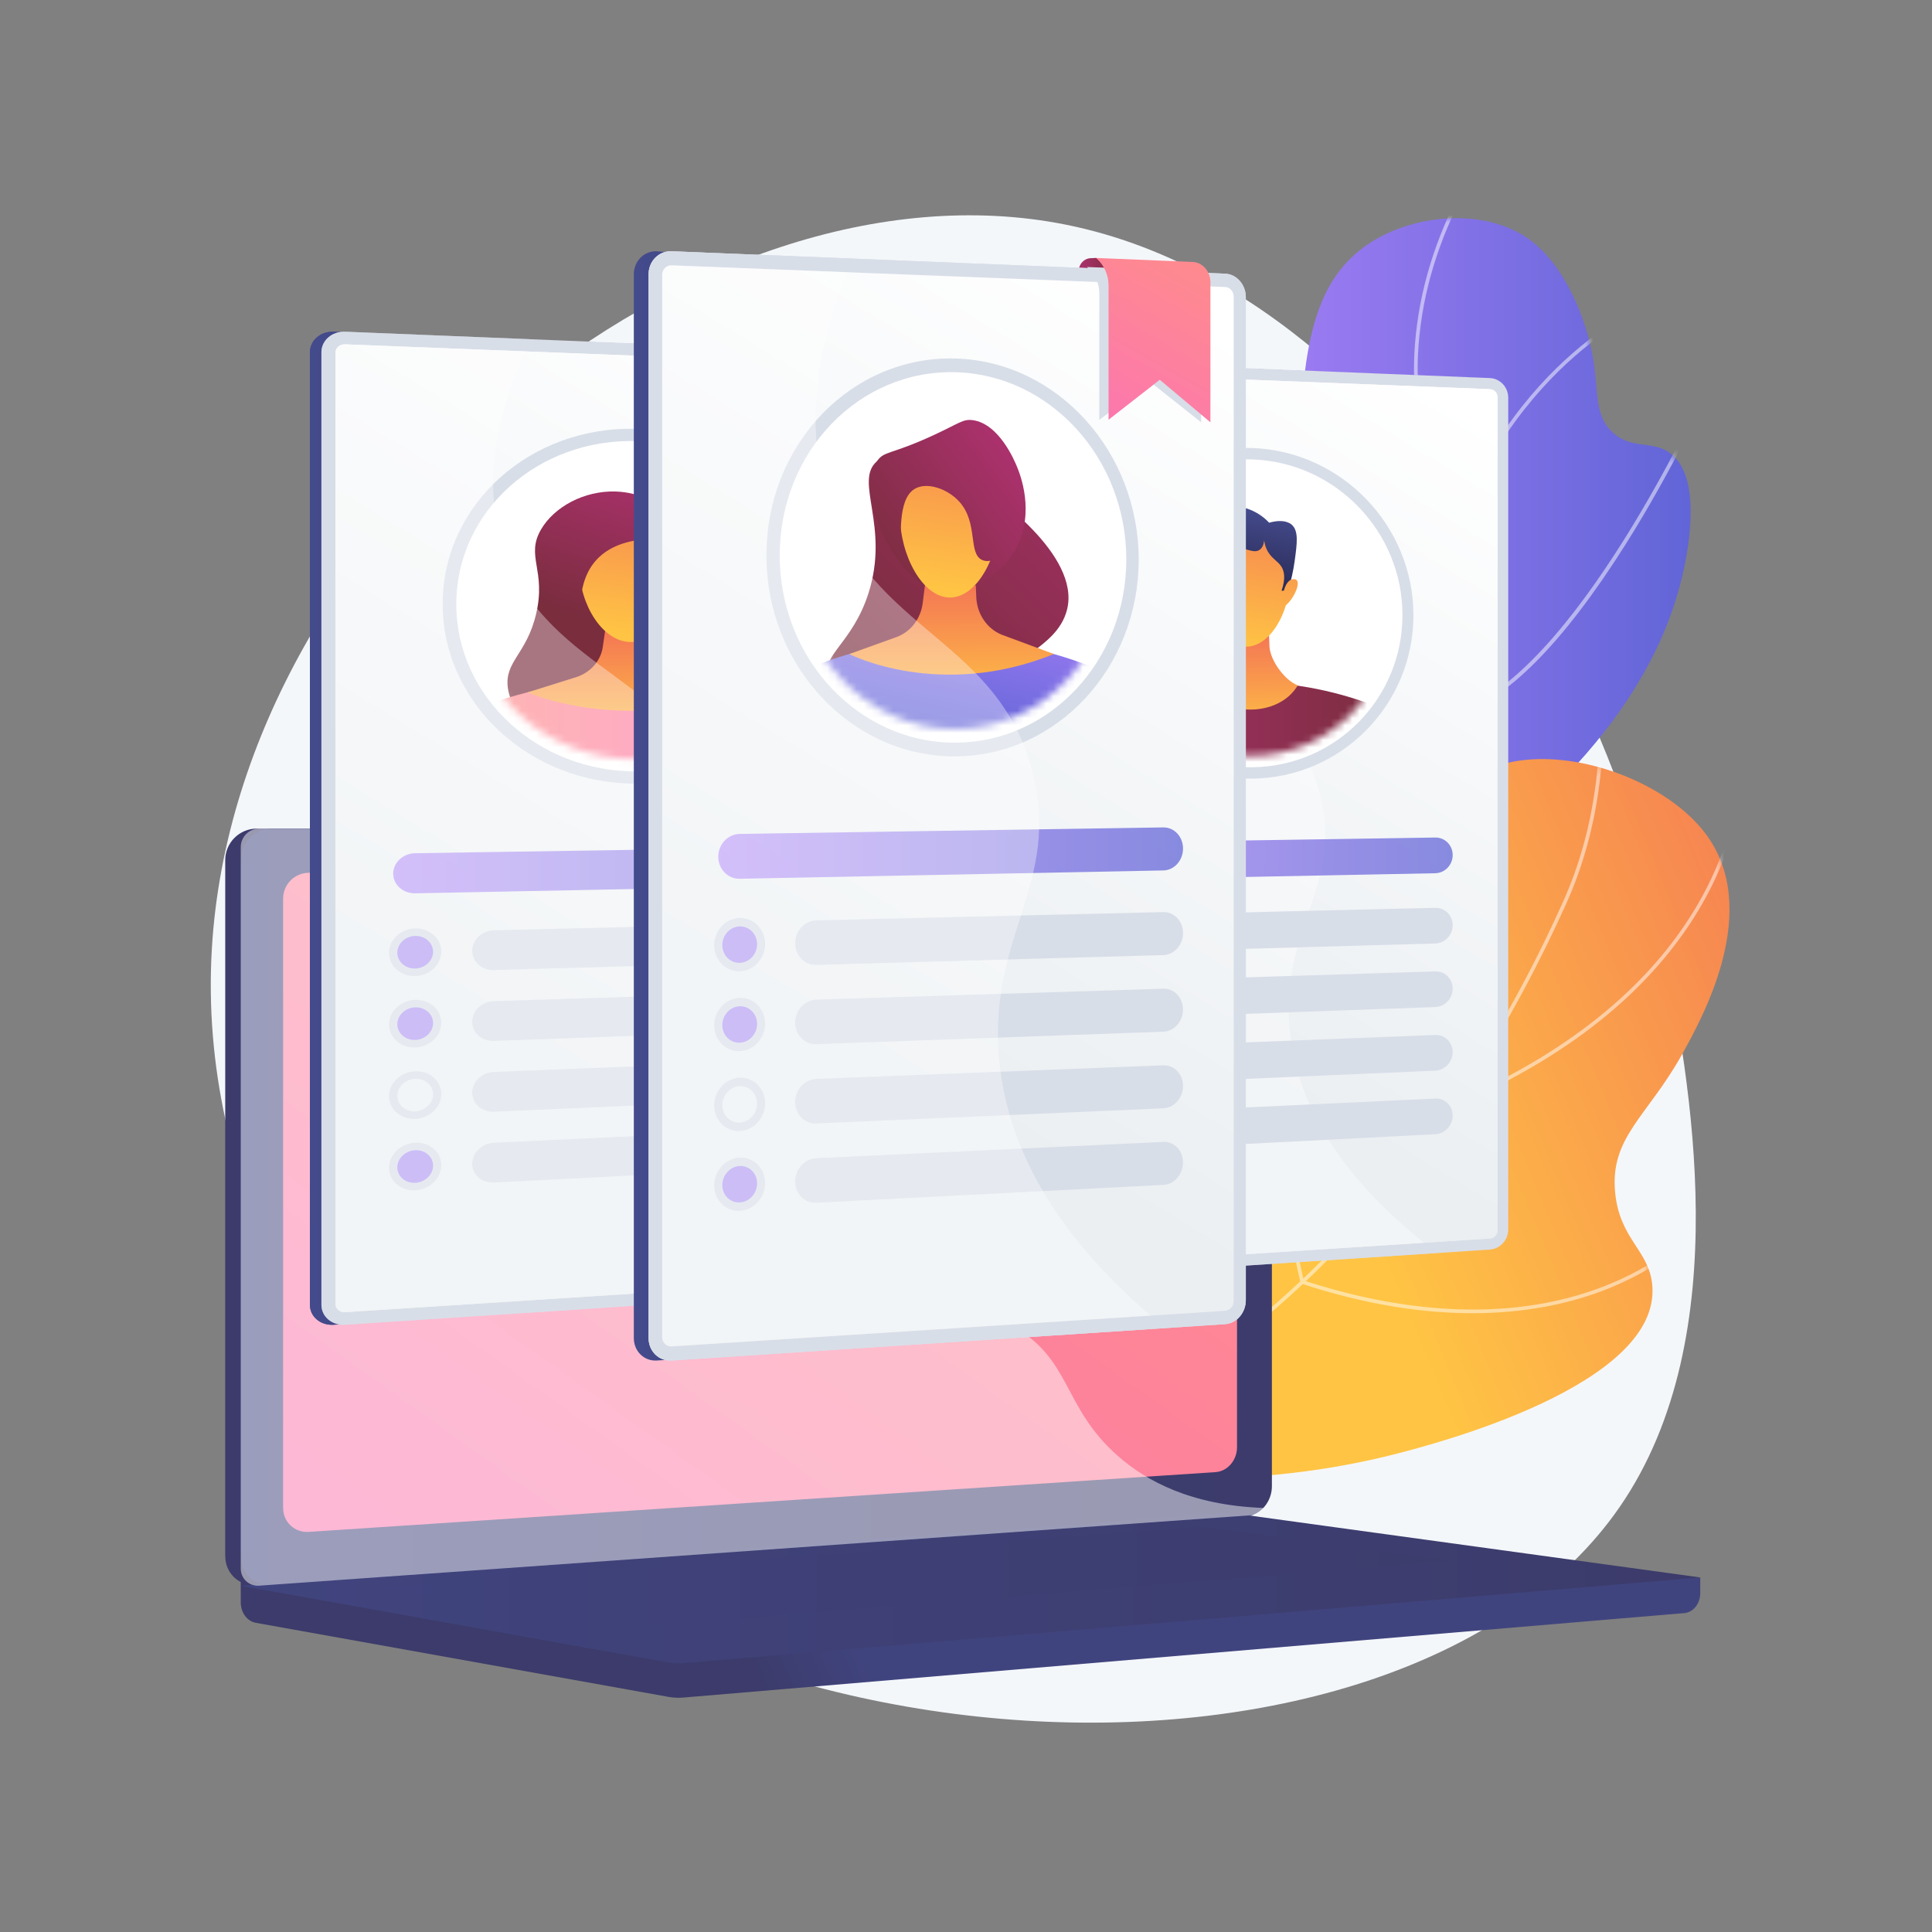 <svg width="265" height="265" viewBox="0 0 265 265" fill="none" xmlns="http://www.w3.org/2000/svg">
<rect x="0" y="0" width="265" height="265" fill="#808080" stroke="none"/>
<path d="M228.281 130.303C231.648 147.741 238.469 183.083 222.144 206.726C192.516 249.635 91.751 246.612 49.189 192.512C45.51 187.835 27.051 163.44 29.065 130.029C32.559 72.081 95.616 20.72 146.151 30.807C175.728 36.711 195.385 62.54 203.478 73.172C206.814 77.555 222.088 98.215 228.281 130.303Z" fill="#F4F7FA"/>
<path d="M163.819 138.317C169.074 133.411 176.012 125.437 179.171 114.147C183.314 99.34 177.314 91.837 178.058 66.752C178.527 50.894 179.014 39.827 187.026 33.928C193.304 29.306 203.454 28.409 209.597 32.724C214.708 36.312 217.651 43.922 218.541 49.351C219.266 53.775 218.666 56.985 221.21 59.322C223.809 61.709 226.626 60.368 229.058 62.138C233.986 65.727 231.099 77.567 230.629 79.48C225.432 100.766 205.772 115.081 197.12 121.222C189.969 126.299 178.906 133.062 163.819 138.317Z" fill="url(#paint0_linear_966_70)"/>
<mask id="mask0_966_70" style="mask-type:luminance" maskUnits="userSpaceOnUse" x="163" y="29" width="69" height="110">
<path d="M163.819 138.317C169.074 133.411 176.012 125.437 179.171 114.147C183.314 99.34 177.314 91.837 178.058 66.752C178.527 50.894 179.014 39.827 187.026 33.928C193.304 29.306 203.454 28.409 209.597 32.724C214.708 36.312 217.651 43.922 218.541 49.351C219.266 53.775 218.666 56.985 221.21 59.322C223.809 61.709 226.626 60.368 229.058 62.138C233.986 65.727 231.099 77.567 230.629 79.48C225.432 100.766 205.772 115.081 197.12 121.222C189.969 126.299 178.906 133.062 163.819 138.317Z" fill="white"/>
</mask>
<g mask="url(#mask0_966_70)">
<g style="mix-blend-mode:soft-light" opacity="0.5">
<path d="M157.829 142.269L157.651 141.799C166.762 138.363 174.603 134.259 180.957 129.601C190.323 122.735 196.163 114.847 198.314 106.157C199.998 99.35 199.425 92.288 198.631 82.514C197.996 74.71 196.845 69.237 195.826 64.407C194.495 58.093 193.444 53.105 194.204 45.872C194.974 38.532 197.412 31.241 201.451 24.2L201.887 24.45C197.883 31.429 195.466 38.656 194.703 45.929C193.952 53.083 194.996 58.037 196.317 64.308C197.338 69.152 198.495 74.642 199.131 82.476C199.899 91.929 200.506 99.394 198.801 106.281C196.621 115.089 190.718 123.072 181.254 130.01C174.863 134.691 166.981 138.817 157.829 142.269Z" fill="white"/>
<path d="M198.432 77.049L198.172 76.935C198.121 76.912 192.926 74.596 187.743 69.236C182.962 64.29 177.204 55.665 176.929 42.657L177.429 42.646C177.701 55.491 183.383 64.003 188.103 68.888C192.561 73.5 197.013 75.82 198.113 76.354C202.416 62.257 210.013 53.425 215.648 48.497C221.799 43.111 227.016 41.068 227.068 41.05L227.248 41.518C227.197 41.538 222.048 43.556 215.962 48.891C210.346 53.812 202.76 62.645 198.511 76.779L198.432 77.049Z" fill="white"/>
<path d="M199.516 98.177L199.414 98.027C199.363 97.955 194.249 90.462 187.653 83.955C181.097 77.49 165.706 75.21 165.551 75.188L165.623 74.688C165.779 74.71 181.337 77.015 188.006 83.595C194.117 89.621 198.961 96.487 199.725 97.588C215.883 92.659 233.213 54.907 233.388 54.525L233.845 54.734C233.801 54.83 229.392 64.479 223.021 74.591C214.449 88.198 206.598 96.115 199.692 98.124L199.516 98.177Z" fill="white"/>
<path d="M183.704 128.108L183.955 127.676C188.098 120.521 187.516 112.993 182.228 105.303C178.266 99.543 173.001 95.853 172.948 95.816L173.233 95.403C173.287 95.441 178.618 99.175 182.633 105.008C187.863 112.606 188.552 120.365 184.638 127.486C186.495 127.222 193.387 126.113 202.013 123.128C211.312 119.914 224.589 113.793 235.034 102.921L255.328 81.795L255.69 82.143L235.396 103.268C224.878 114.217 211.52 120.372 202.165 123.608C192.032 127.112 184.278 128.042 184.201 128.051L183.704 128.108Z" fill="white"/>
</g>
</g>
<path d="M137.701 200.471C152.629 203.159 172.036 204.455 191.716 199.359C196.739 198.059 227.766 190.026 226.637 176.332C226.239 171.508 222.187 170.056 221.543 163.618C220.779 155.987 225.979 153.141 230.718 144.618C233.546 139.531 241.821 124.645 233.848 114.228C229.083 108.004 218.731 103.657 210.194 104.153C197.67 104.879 191.504 115.878 181.391 134.671C172.427 151.33 173.193 155.932 166.529 167.814C161.582 176.632 153.093 188.483 137.701 200.471Z" fill="url(#paint1_linear_966_70)"/>
<mask id="mask1_966_70" style="mask-type:luminance" maskUnits="userSpaceOnUse" x="137" y="104" width="101" height="99">
<path d="M137.701 200.471C152.629 203.159 172.036 204.455 191.716 199.359C196.739 198.059 227.766 190.026 226.637 176.332C226.239 171.508 222.187 170.056 221.543 163.618C220.779 155.987 225.979 153.141 230.718 144.618C233.546 139.531 241.821 124.645 233.848 114.228C229.083 108.004 218.731 103.657 210.194 104.153C197.67 104.879 191.504 115.878 181.391 134.671C172.427 151.33 173.193 155.932 166.529 167.814C161.582 176.632 153.093 188.483 137.701 200.471Z" fill="white"/>
</mask>
<g mask="url(#mask1_966_70)">
<g style="mix-blend-mode:soft-light" opacity="0.5">
<path d="M114.456 203.387C100.606 203.387 86.655 200.189 72.898 193.852L73.108 193.397C86.797 199.702 100.68 202.884 114.457 202.884C116.4 202.884 118.341 202.82 120.279 202.694C141.168 201.328 160.64 192.328 178.153 175.945C196.389 158.885 207.938 138.094 214.408 123.659C218.893 113.659 220.384 101.983 218.837 88.959L219.337 88.899C220.893 102.015 219.39 113.779 214.867 123.865C208.374 138.345 196.796 159.199 178.496 176.316C160.896 192.78 141.32 201.825 120.312 203.199C118.363 203.324 116.411 203.387 114.456 203.387Z" fill="white"/>
<path d="M199.031 151.891L198.921 151.694C198.888 151.635 195.602 145.689 193.596 137.13C191.743 129.224 190.633 117.403 195.861 105.98L196.317 106.19C191.151 117.475 192.25 129.175 194.082 137.001C195.868 144.624 198.672 150.154 199.253 151.25C234.61 136.108 238.377 112.425 238.691 105.517C238.692 105.405 238.7 105.294 238.713 105.183L239.207 105.273L238.961 105.228L239.208 105.271C239.202 105.308 239.199 105.399 239.193 105.54C238.875 112.535 235.056 136.548 199.238 151.803L199.031 151.891Z" fill="white"/>
<path d="M201.956 180.124C195.385 180.124 187.584 179.049 178.55 176.081L178.422 176.039L178.386 175.91C178.331 175.713 172.97 155.91 179.157 131.315L185.399 106.5L185.886 106.623L179.643 131.437C173.749 154.866 178.383 173.901 178.835 175.646C189.281 179.06 204.697 182.004 219.076 176.789C227.707 173.659 231.922 168.999 231.964 168.952L232.339 169.286C232.297 169.334 228.017 174.071 219.279 177.25C215.041 178.793 209.264 180.124 201.956 180.124Z" fill="white"/>
</g>
</g>
<path d="M233.214 216.369L33.023 214.625V219.786C33.023 221.187 33.897 222.377 35.079 222.589L91.686 232.748C92.356 232.868 93.039 232.901 93.717 232.844L231.036 221.258C232.262 221.155 233.211 219.961 233.211 218.522L233.214 216.369Z" fill="url(#paint2_linear_966_70)"/>
<path d="M168.769 208.005L35.227 217.443C32.837 217.612 30.894 215.818 30.894 213.435V117.968C30.897 116.822 31.355 115.723 32.168 114.914C32.98 114.105 34.081 113.651 35.227 113.653H168.769C170.737 113.653 172.329 115.4 172.329 117.554V203.858C172.329 206.008 170.737 207.867 168.769 208.005Z" fill="url(#paint3_linear_966_70)"/>
<path d="M170.898 208.005L37.357 217.443C34.967 217.612 33.024 215.818 33.024 213.435V117.968C33.027 116.822 33.485 115.723 34.297 114.914C35.11 114.105 36.21 113.651 37.357 113.653H170.898C172.866 113.653 174.458 115.4 174.458 117.554V203.858C174.458 206.008 172.866 207.867 170.898 208.005Z" fill="url(#paint4_linear_966_70)"/>
<path d="M166.738 201.921L42.357 210.119C40.412 210.246 38.832 208.774 38.832 206.829V123.248C38.834 122.313 39.206 121.417 39.867 120.755C40.527 120.093 41.422 119.719 42.357 119.714L166.737 119.199C168.361 119.193 169.675 120.624 169.675 122.396V198.519C169.676 200.291 168.361 201.814 166.738 201.921Z" fill="url(#paint5_linear_966_70)"/>
<path d="M108.844 116.264C108.844 117.151 108.156 117.873 107.307 117.875C106.458 117.877 105.768 117.161 105.768 116.27C105.768 115.379 106.457 114.66 107.307 114.659C108.157 114.658 108.844 115.377 108.844 116.264Z" fill="white"/>
<path d="M167.566 207.577L33.023 217.511L91.686 228.039C92.356 228.159 93.039 228.191 93.717 228.134L233.214 216.368L169.706 207.643C168.997 207.546 168.279 207.524 167.566 207.577Z" fill="url(#paint6_linear_966_70)"/>
<path style="mix-blend-mode:multiply" opacity="0.3" d="M52.656 217.761L164.666 209.367L199.332 214.091L88.287 223.063L52.656 217.761Z" fill="url(#paint7_linear_966_70)"/>
<g style="mix-blend-mode:soft-light" opacity="0.48">
<path d="M138.723 181.823C128.428 176.283 120.333 183.302 112.521 176.377C107.785 172.179 110.111 169.048 104.283 162.774C97.828 155.825 93.626 158.16 87.14 151.906C78.938 143.998 83.04 137.846 75.975 132.168C67.403 125.28 58.161 131.655 50.001 125.05C46.482 122.2 44.551 118.059 43.543 113.653H35.558C34.886 113.653 34.242 113.92 33.767 114.395C33.291 114.87 33.024 115.514 33.023 116.186V215.143C33.023 216.542 34.16 217.595 35.558 217.496L171.659 207.835C172.327 207.788 172.919 207.398 173.302 206.835C163.338 206.471 157.218 203.131 153.306 199.679C145.649 192.924 146.977 186.263 138.723 181.823Z" fill="white"/>
</g>
<path d="M123.342 48.643L45.771 45.5C43.973 45.428 42.512 46.688 42.512 48.315V178.976C42.512 180.604 43.973 181.827 45.771 181.709L123.342 176.615C124.925 176.511 126.205 175.194 126.205 173.672V51.512C126.205 49.991 124.929 48.705 123.342 48.643Z" fill="url(#paint8_linear_966_70)"/>
<path d="M122.346 50.739L45.77 45.5C43.972 45.428 42.511 46.688 42.511 48.315V178.976C42.511 180.604 43.972 181.827 45.77 181.709L123.341 176.615C124.924 176.511 126.204 175.194 126.204 173.672V51.512C126.205 49.991 123.929 50.803 122.346 50.739Z" fill="url(#paint9_linear_966_70)"/>
<path d="M124.919 48.643L47.348 45.5C45.55 45.428 44.089 46.688 44.089 48.315V178.976C44.089 180.604 45.55 181.827 47.348 181.709L124.919 176.615C126.502 176.511 127.781 175.194 127.781 173.672V51.512C127.781 49.991 126.5 48.705 124.919 48.643Z" fill="#D8DEE8"/>
<g style="mix-blend-mode:multiply" opacity="0.3">
<path d="M93.341 144.027C92.024 129.219 101.886 123.066 98.126 109.67C93.477 93.086 75.522 92.346 69.383 76C67.026 69.727 66.097 60.254 72.837 46.533L47.347 45.5C45.549 45.428 44.089 46.688 44.089 48.315V178.976C44.089 180.604 45.549 181.827 47.347 181.709L116.614 177.161C99.147 164.872 94.15 153.126 93.341 144.027Z" fill="#D8DEE8"/>
</g>
<path d="M124.919 50.269L47.348 47.231C46.611 47.201 46.011 47.721 46.011 48.387V178.857C46.011 179.524 46.611 180.027 47.348 179.98L124.919 174.99C125.569 174.949 126.096 174.406 126.096 173.781V51.448C126.096 50.823 125.571 50.294 124.919 50.269Z" fill="url(#paint10_linear_966_70)"/>
<path d="M87.342 107.485C72.801 107.602 60.714 96.551 60.714 82.849C60.714 69.147 72.798 58.376 87.339 58.827C101.549 59.269 112.871 70.311 112.871 83.45C112.871 96.589 101.552 107.37 87.342 107.485Z" fill="#D8DEE8"/>
<path d="M111.147 83.429C111.147 95.699 100.603 105.715 87.342 105.806C73.793 105.897 62.59 95.629 62.59 82.87C62.59 70.11 73.793 60.101 87.342 60.504C100.603 60.9 111.147 71.16 111.147 83.429Z" fill="white"/>
<path opacity="0.74" d="M116.313 116.118L56.956 117.03C55.286 117.055 53.93 118.31 53.93 119.833C53.93 121.355 55.287 122.563 56.956 122.53L116.313 121.362C117.827 121.332 119.051 120.137 119.051 118.692C119.051 117.247 117.827 116.095 116.313 116.118Z" fill="url(#paint11_linear_966_70)"/>
<path d="M116.314 126.441L67.742 127.601C66.099 127.64 64.768 128.896 64.768 130.405C64.768 131.915 66.101 133.101 67.742 133.054L116.314 131.685C117.827 131.643 119.051 130.437 119.051 128.992C119.051 127.547 117.827 126.405 116.314 126.441Z" fill="#D8DEE8"/>
<path d="M56.982 133.357H56.927C55.273 133.405 53.927 132.262 53.927 130.806V130.565C53.927 129.109 55.272 127.897 56.927 127.857H56.982C58.632 127.818 59.967 128.96 59.967 130.41V130.65C59.967 132.1 58.632 133.312 56.982 133.357Z" fill="#B19AF3"/>
<path d="M56.955 133.875C54.975 133.931 53.36 132.509 53.36 130.703C53.36 128.897 54.975 127.39 56.955 127.346C58.935 127.301 60.526 128.723 60.526 130.519C60.526 132.314 58.928 133.819 56.955 133.875ZM56.955 128.375C55.598 128.408 54.497 129.439 54.497 130.673C54.497 131.907 55.601 132.881 56.955 132.844C58.309 132.806 59.403 131.772 59.403 130.546C59.403 129.319 58.306 128.342 56.955 128.375Z" fill="#D8DEE8"/>
<path d="M116.314 135.786L67.742 137.319C66.099 137.371 64.768 138.637 64.768 140.147C64.768 141.656 66.101 142.832 67.742 142.773L116.314 141.029C117.827 140.975 119.051 139.76 119.051 138.315C119.051 136.867 117.827 135.734 116.314 135.786Z" fill="#D8DEE8"/>
<path d="M56.982 143.155H56.927C55.273 143.214 53.927 142.083 53.927 140.627V140.385C53.927 138.929 55.272 137.706 56.927 137.654H56.982C58.632 137.602 59.967 138.734 59.967 140.183V140.428C59.967 141.873 58.632 143.096 56.982 143.155Z" fill="#B19AF3"/>
<path d="M56.955 143.673C54.975 143.744 53.36 142.333 53.36 140.53C53.36 138.726 54.975 137.205 56.955 137.143C58.935 137.08 60.526 138.493 60.526 140.285C60.526 142.078 58.928 143.6 56.955 143.673ZM56.955 138.173C55.598 138.216 54.497 139.255 54.497 140.49C54.497 141.724 55.601 142.69 56.955 142.642C58.309 142.594 59.403 141.554 59.403 140.325C59.403 139.095 58.306 138.129 56.955 138.172V138.173Z" fill="#D8DEE8"/>
<path d="M116.314 145.123L67.742 147.03C66.099 147.095 64.768 148.371 64.768 149.88C64.768 151.39 66.101 152.555 67.742 152.484L116.314 150.367C117.827 150.301 119.051 149.077 119.051 147.632C119.051 146.187 117.827 145.064 116.314 145.123Z" fill="#D8DEE8"/>
<path d="M56.955 153.47C54.975 153.557 53.36 152.159 53.36 150.353C53.36 148.546 54.975 147.015 56.955 146.939C58.935 146.862 60.526 148.261 60.526 150.056C60.526 151.852 58.928 153.384 56.955 153.47ZM56.955 147.97C55.598 148.024 54.497 149.071 54.497 150.306C54.497 151.54 55.601 152.497 56.955 152.439C58.309 152.38 59.403 151.333 59.403 150.103C59.403 148.873 58.306 147.916 56.955 147.97Z" fill="#D8DEE8"/>
<path d="M116.314 154.464L67.742 156.745C66.099 156.822 64.768 158.108 64.768 159.618C64.768 161.128 66.101 162.283 67.742 162.198L116.314 159.708C117.827 159.631 119.051 158.396 119.051 156.951C119.051 155.507 117.827 154.393 116.314 154.464Z" fill="#D8DEE8"/>
<path d="M56.982 162.751H56.927C55.273 162.835 53.927 161.724 53.927 160.268V160.026C53.927 158.571 55.272 157.328 56.927 157.25H56.982C58.632 157.173 59.967 158.285 59.967 159.733V159.974C59.967 161.423 58.632 162.666 56.982 162.751Z" fill="#B19AF3"/>
<path d="M56.955 163.267C54.975 163.369 53.36 161.981 53.36 160.178C53.36 158.374 54.975 156.827 56.955 156.735C58.935 156.643 60.526 158.03 60.526 159.826C60.526 161.621 58.928 163.165 56.955 163.267ZM56.955 157.767C55.598 157.831 54.497 158.888 54.497 160.124C54.497 161.361 55.601 162.307 56.955 162.238C58.309 162.17 59.403 161.113 59.403 159.881C59.403 158.649 58.306 157.703 56.955 157.766V157.767Z" fill="#D8DEE8"/>
<mask id="mask2_966_70" style="mask-type:luminance" maskUnits="userSpaceOnUse" x="64" y="62" width="46" height="43">
<path d="M109.415 83.41C109.415 94.788 99.629 104.063 87.344 104.129C74.808 104.196 64.459 94.689 64.459 82.893C64.459 71.097 74.808 61.827 87.344 62.183C99.631 62.532 109.415 72.033 109.415 83.41Z" fill="white"/>
</mask>
<g mask="url(#mask2_966_70)">
<path d="M84.423 67.416C80.123 67.293 76.04 69.511 74.226 72.596C72.041 76.314 74.959 78.171 73.534 84.212C72.222 89.777 69.156 90.728 69.663 94.381C70.218 98.381 74.406 100.92 76.06 101.922C83.497 106.43 95.107 106.241 100.998 100.422C101.49 99.937 105.553 95.922 104.456 92.232C103.475 88.927 99.266 88.905 98.394 85.471C97.643 82.513 100.519 81.558 100.245 77.27C100.192 76.432 99.938 72.461 96.737 70.627C94.605 69.405 92.261 69.755 91.402 69.926C90.371 69.16 87.857 67.515 84.423 67.416Z" fill="url(#paint12_linear_966_70)"/>
<path d="M62.59 98.462C62.59 98.462 84.341 86.671 111.147 98.423C111.147 98.423 107.737 108.495 87.342 109.18C66.255 109.891 62.59 98.462 62.59 98.462Z" fill="url(#paint13_linear_966_70)"/>
<path d="M83.493 83.111L82.68 88.741C82.402 90.661 80.977 92.267 78.995 92.889L72.367 94.969C72.367 94.969 85.048 100.641 101.034 94.969L93.748 92.605C91.677 91.88 90.269 90.058 90.177 87.988L89.968 83.183L83.493 83.111Z" fill="url(#paint14_linear_966_70)"/>
<path d="M93.363 78.261C93.363 83.009 90.288 88.088 86.471 88.06C82.631 88.031 79.501 82.846 79.501 78.045C79.501 73.244 82.631 70.683 86.471 70.766C90.285 70.848 93.363 73.511 93.363 78.261Z" fill="url(#paint15_linear_966_70)"/>
<path d="M89.524 73.903C87.453 73.964 84.31 74.371 82.136 76.459C78.481 79.966 80.216 85.627 78.591 85.945C77.142 86.231 74.898 82.188 74.933 77.778C74.964 74.085 76.325 69.757 79.862 68.74C81.941 68.144 82.553 69.202 89.252 69.962C93.153 70.404 91.623 72 92.5 72.623C96.394 75.392 95.901 84.243 93.805 84.333C92.815 84.376 91.441 82.046 89.524 73.903Z" fill="url(#paint16_linear_966_70)"/>
</g>
<g style="mix-blend-mode:soft-light" opacity="0.35">
<path d="M93.341 144.027C92.024 129.219 101.886 123.066 98.126 109.67C93.477 93.086 75.522 92.346 69.383 76C67.124 69.986 66.175 61.03 72.046 48.199L47.347 47.231C46.611 47.201 46.011 47.721 46.011 48.387V178.857C46.011 179.524 46.611 180.027 47.347 179.98L114.534 175.658C98.742 163.907 94.117 152.749 93.341 144.027Z" fill="white"/>
</g>
<g style="mix-blend-mode:multiply" opacity="0.3">
<path d="M93.341 144.027C92.024 129.219 101.886 123.066 98.126 109.67C93.477 93.086 75.522 92.346 69.383 76C67.026 69.727 66.097 60.254 72.837 46.533L47.347 45.5C45.549 45.428 44.089 46.688 44.089 48.315V178.976C44.089 180.604 45.549 181.827 47.347 181.709L116.614 177.161C99.147 164.872 94.15 153.126 93.341 144.027Z" fill="#D8DEE8"/>
</g>
<path d="M124.919 50.269L47.348 47.231C46.611 47.201 46.011 47.721 46.011 48.387V178.857C46.011 179.524 46.611 180.027 47.348 179.98L124.919 174.99C125.569 174.949 126.096 174.406 126.096 173.781V51.448C126.096 50.823 125.571 50.294 124.919 50.269Z" fill="url(#paint17_linear_966_70)"/>
<path d="M87.342 107.485C72.801 107.602 60.714 96.551 60.714 82.849C60.714 69.147 72.798 58.376 87.339 58.827C101.549 59.269 112.871 70.311 112.871 83.45C112.871 96.589 101.552 107.37 87.342 107.485Z" fill="#D8DEE8"/>
<path d="M111.147 83.429C111.147 95.699 100.603 105.715 87.342 105.806C73.793 105.897 62.59 95.629 62.59 82.87C62.59 70.11 73.793 60.101 87.342 60.504C100.603 60.9 111.147 71.16 111.147 83.429Z" fill="white"/>
<path opacity="0.74" d="M116.313 116.118L56.956 117.03C55.286 117.055 53.93 118.31 53.93 119.833C53.93 121.355 55.287 122.563 56.956 122.53L116.313 121.362C117.827 121.332 119.051 120.137 119.051 118.692C119.051 117.247 117.827 116.095 116.313 116.118Z" fill="url(#paint18_linear_966_70)"/>
<path d="M116.314 126.441L67.742 127.601C66.099 127.64 64.768 128.896 64.768 130.405C64.768 131.915 66.101 133.101 67.742 133.054L116.314 131.685C117.827 131.643 119.051 130.437 119.051 128.992C119.051 127.547 117.827 126.405 116.314 126.441Z" fill="#D8DEE8"/>
<path d="M56.982 133.357H56.927C55.273 133.405 53.927 132.262 53.927 130.806V130.565C53.927 129.109 55.272 127.897 56.927 127.857H56.982C58.632 127.818 59.967 128.96 59.967 130.41V130.65C59.967 132.1 58.632 133.312 56.982 133.357Z" fill="#B19AF3"/>
<path d="M56.955 133.875C54.975 133.931 53.36 132.509 53.36 130.703C53.36 128.897 54.975 127.39 56.955 127.346C58.935 127.301 60.526 128.723 60.526 130.519C60.526 132.314 58.928 133.819 56.955 133.875ZM56.955 128.375C55.598 128.408 54.497 129.439 54.497 130.673C54.497 131.907 55.601 132.881 56.955 132.844C58.309 132.806 59.403 131.772 59.403 130.546C59.403 129.319 58.306 128.342 56.955 128.375Z" fill="#D8DEE8"/>
<path d="M116.314 135.786L67.742 137.319C66.099 137.371 64.768 138.637 64.768 140.147C64.768 141.656 66.101 142.832 67.742 142.773L116.314 141.029C117.827 140.975 119.051 139.76 119.051 138.315C119.051 136.867 117.827 135.734 116.314 135.786Z" fill="#D8DEE8"/>
<path d="M56.982 143.155H56.927C55.273 143.214 53.927 142.083 53.927 140.627V140.385C53.927 138.929 55.272 137.706 56.927 137.654H56.982C58.632 137.602 59.967 138.734 59.967 140.183V140.428C59.967 141.873 58.632 143.096 56.982 143.155Z" fill="#B19AF3"/>
<path d="M56.955 143.673C54.975 143.744 53.36 142.333 53.36 140.53C53.36 138.726 54.975 137.205 56.955 137.143C58.935 137.08 60.526 138.493 60.526 140.285C60.526 142.078 58.928 143.6 56.955 143.673ZM56.955 138.173C55.598 138.216 54.497 139.255 54.497 140.49C54.497 141.724 55.601 142.69 56.955 142.642C58.309 142.594 59.403 141.554 59.403 140.325C59.403 139.095 58.306 138.129 56.955 138.172V138.173Z" fill="#D8DEE8"/>
<path d="M116.314 145.123L67.742 147.03C66.099 147.095 64.768 148.371 64.768 149.88C64.768 151.39 66.101 152.555 67.742 152.484L116.314 150.367C117.827 150.301 119.051 149.077 119.051 147.632C119.051 146.187 117.827 145.064 116.314 145.123Z" fill="#D8DEE8"/>
<path d="M56.955 153.47C54.975 153.557 53.36 152.159 53.36 150.353C53.36 148.546 54.975 147.015 56.955 146.939C58.935 146.862 60.526 148.261 60.526 150.056C60.526 151.852 58.928 153.384 56.955 153.47ZM56.955 147.97C55.598 148.024 54.497 149.071 54.497 150.306C54.497 151.54 55.601 152.497 56.955 152.439C58.309 152.38 59.403 151.333 59.403 150.103C59.403 148.873 58.306 147.916 56.955 147.97Z" fill="#D8DEE8"/>
<path d="M116.314 154.464L67.742 156.745C66.099 156.822 64.768 158.108 64.768 159.618C64.768 161.128 66.101 162.283 67.742 162.198L116.314 159.708C117.827 159.631 119.051 158.396 119.051 156.951C119.051 155.507 117.827 154.393 116.314 154.464Z" fill="#D8DEE8"/>
<path d="M56.982 162.751H56.927C55.273 162.835 53.927 161.724 53.927 160.268V160.026C53.927 158.571 55.272 157.328 56.927 157.25H56.982C58.632 157.173 59.967 158.285 59.967 159.733V159.974C59.967 161.423 58.632 162.666 56.982 162.751Z" fill="#B19AF3"/>
<path d="M56.955 163.267C54.975 163.369 53.36 161.981 53.36 160.178C53.36 158.374 54.975 156.827 56.955 156.735C58.935 156.643 60.526 158.03 60.526 159.826C60.526 161.621 58.928 163.165 56.955 163.267ZM56.955 157.767C55.598 157.831 54.497 158.888 54.497 160.124C54.497 161.361 55.601 162.307 56.955 162.238C58.309 162.17 59.403 161.113 59.403 159.881C59.403 158.649 58.306 157.703 56.955 157.766V157.767Z" fill="#D8DEE8"/>
<mask id="mask3_966_70" style="mask-type:luminance" maskUnits="userSpaceOnUse" x="64" y="62" width="46" height="43">
<path d="M109.415 83.41C109.415 94.788 99.629 104.063 87.344 104.129C74.808 104.196 64.459 94.689 64.459 82.893C64.459 71.097 74.808 61.827 87.344 62.183C99.631 62.532 109.415 72.033 109.415 83.41Z" fill="white"/>
</mask>
<g mask="url(#mask3_966_70)">
<path d="M84.423 67.416C80.123 67.293 76.04 69.511 74.226 72.596C72.041 76.314 74.959 78.171 73.534 84.212C72.222 89.777 69.156 90.728 69.663 94.381C70.218 98.381 74.406 100.92 76.06 101.922C83.497 106.43 95.107 106.241 100.998 100.422C101.49 99.937 105.553 95.922 104.456 92.232C103.475 88.927 99.266 88.905 98.394 85.471C97.643 82.513 100.519 81.558 100.245 77.27C100.192 76.432 99.938 72.461 96.737 70.627C94.605 69.405 92.261 69.755 91.402 69.926C90.371 69.16 87.857 67.515 84.423 67.416Z" fill="url(#paint19_linear_966_70)"/>
<path d="M62.59 98.462C62.59 98.462 84.341 86.671 111.147 98.423C111.147 98.423 107.737 108.495 87.342 109.18C66.255 109.891 62.59 98.462 62.59 98.462Z" fill="url(#paint20_linear_966_70)"/>
<path d="M83.493 83.111L82.68 88.741C82.402 90.661 80.977 92.267 78.995 92.889L72.367 94.969C72.367 94.969 85.048 100.641 101.034 94.969L93.748 92.605C91.677 91.88 90.269 90.058 90.177 87.988L89.968 83.183L83.493 83.111Z" fill="url(#paint21_linear_966_70)"/>
<path d="M93.363 78.261C93.363 83.009 90.288 88.088 86.471 88.06C82.631 88.031 79.501 82.846 79.501 78.045C79.501 73.244 82.631 70.683 86.471 70.766C90.285 70.848 93.363 73.511 93.363 78.261Z" fill="url(#paint22_linear_966_70)"/>
<path d="M89.524 73.903C87.453 73.964 84.31 74.371 82.136 76.459C78.481 79.966 80.216 85.627 78.591 85.945C77.142 86.231 74.898 82.188 74.933 77.778C74.964 74.085 76.325 69.757 79.862 68.74C81.941 68.144 82.553 69.202 89.252 69.962C93.153 70.404 91.623 72 92.5 72.623C96.394 75.392 95.901 84.243 93.805 84.333C92.815 84.376 91.441 82.046 89.524 73.903Z" fill="url(#paint23_linear_966_70)"/>
</g>
<g style="mix-blend-mode:soft-light" opacity="0.35">
<path d="M93.341 144.027C92.024 129.219 101.886 123.066 98.126 109.67C93.477 93.086 75.522 92.346 69.383 76C67.124 69.986 66.175 61.03 72.046 48.199L47.347 47.231C46.611 47.201 46.011 47.721 46.011 48.387V178.857C46.011 179.524 46.611 180.027 47.347 179.98L114.534 175.658C98.742 163.907 94.117 152.749 93.341 144.027Z" fill="white"/>
</g>
<path d="M202.797 51.858L135.402 49.127C133.847 49.064 132.583 50.24 132.583 51.753V173.268C132.583 174.782 133.847 175.925 135.402 175.823L202.797 171.395C204.178 171.304 205.297 170.078 205.297 168.657V54.535C205.295 53.114 204.178 51.916 202.797 51.858Z" fill="url(#paint24_linear_966_70)"/>
<path d="M202.077 56.072L135.402 49.131C133.847 49.068 132.583 50.243 132.583 51.757V173.269C132.583 174.782 133.847 175.926 135.402 175.824L202.797 171.395C204.178 171.304 205.297 170.078 205.297 168.657V54.536C205.295 53.114 203.458 56.127 202.077 56.072Z" fill="url(#paint25_linear_966_70)"/>
<path d="M204.374 51.858L136.979 49.127C135.424 49.064 134.16 50.24 134.16 51.753V173.268C134.16 174.782 135.424 175.925 136.979 175.823L204.374 171.395C205.755 171.304 206.874 170.078 206.874 168.657V54.535C206.872 53.114 205.755 51.916 204.374 51.858Z" fill="#D8DEE8"/>
<g style="mix-blend-mode:multiply" opacity="0.3">
<path d="M176.87 140.883C175.727 127.073 184.303 121.348 181.034 108.848C176.99 93.38 161.391 92.695 156.068 77.475C154.026 71.637 153.218 62.818 159.063 50.025L136.979 49.13C135.424 49.067 134.16 50.242 134.16 51.756V173.268C134.16 174.782 135.424 175.925 136.979 175.823L197.131 171.873C181.92 160.34 177.571 149.37 176.87 140.883Z" fill="#D8DEE8"/>
</g>
<path d="M204.374 53.38L136.979 50.737C136.831 50.728 136.683 50.749 136.544 50.799C136.405 50.849 136.277 50.927 136.169 51.028C136.061 51.129 135.974 51.251 135.915 51.386C135.855 51.522 135.824 51.668 135.823 51.816V173.159C135.823 173.779 136.342 174.25 136.979 174.209L204.374 169.874C204.941 169.837 205.402 169.333 205.402 168.749V54.479C205.403 54.199 205.298 53.929 205.107 53.725C204.916 53.521 204.653 53.397 204.374 53.38Z" fill="url(#paint26_linear_966_70)"/>
<g style="mix-blend-mode:soft-light" opacity="0.35">
<path d="M176.87 140.883C175.727 127.073 184.303 121.348 181.034 108.848C176.99 93.381 161.391 92.696 156.068 77.475C154.11 71.878 153.286 63.54 158.378 51.579L136.979 50.741C136.831 50.732 136.683 50.753 136.544 50.803C136.405 50.853 136.277 50.931 136.169 51.032C136.061 51.133 135.974 51.255 135.915 51.39C135.855 51.526 135.824 51.672 135.823 51.82V173.163C135.823 173.783 136.342 174.253 136.979 174.213L195.318 170.461C181.571 159.438 177.544 149.018 176.87 140.883Z" fill="white"/>
</g>
<path d="M171.656 106.805C159.031 106.907 148.554 96.615 148.554 83.861C148.546 80.857 149.143 77.882 150.31 75.114C151.477 72.346 153.19 69.841 155.346 67.749C157.502 65.657 160.057 64.021 162.859 62.939C165.662 61.856 168.653 61.35 171.656 61.449C184.013 61.833 193.87 72.118 193.87 84.383C193.87 96.648 184.012 106.705 171.656 106.805Z" fill="#D8DEE8"/>
<path d="M192.367 84.365C192.367 95.818 183.186 105.164 171.653 105.241C159.889 105.32 150.174 95.757 150.174 83.88C150.174 72.003 159.889 62.666 171.653 63.013C183.186 63.358 192.367 72.913 192.367 84.365Z" fill="white"/>
<path opacity="0.74" d="M196.869 114.879L145.298 115.672C143.852 115.694 142.677 116.861 142.677 118.277C142.677 119.694 143.852 120.819 145.298 120.791L196.869 119.776C198.189 119.749 199.256 118.633 199.256 117.286C199.256 115.936 198.189 114.857 196.869 114.879Z" fill="url(#paint27_linear_966_70)"/>
<path d="M196.869 124.519L154.643 125.527C153.22 125.561 152.064 126.728 152.064 128.134C152.064 129.539 153.22 130.646 154.643 130.606L196.87 129.415C198.189 129.378 199.256 128.254 199.256 126.905C199.256 125.556 198.188 124.488 196.869 124.519Z" fill="#D8DEE8"/>
<path d="M145.319 130.868H145.271C143.843 130.909 142.675 129.844 142.675 128.489V128.264C142.675 126.907 143.839 125.784 145.271 125.75H145.319C146.748 125.716 147.904 126.782 147.904 128.131V128.354C147.904 129.702 146.748 130.828 145.319 130.868Z" fill="#B19AF3"/>
<path d="M145.295 131.348C143.581 131.397 142.183 130.07 142.183 128.39C142.183 126.71 143.581 125.31 145.295 125.269C147.009 125.229 148.392 126.555 148.392 128.229C148.392 129.902 147.005 131.299 145.295 131.348ZM145.295 126.229C144.123 126.258 143.167 127.216 143.167 128.364C143.167 129.513 144.123 130.421 145.295 130.389C146.467 130.357 147.416 129.398 147.416 128.254C147.416 127.109 146.466 126.201 145.295 126.229Z" fill="#D8DEE8"/>
<path d="M196.869 133.239L154.643 134.572C153.22 134.617 152.064 135.792 152.064 137.198C152.064 138.603 153.22 139.698 154.643 139.65L196.87 138.134C198.189 138.087 199.256 136.955 199.256 135.606C199.256 134.257 198.188 133.197 196.869 133.239Z" fill="#D8DEE8"/>
<path d="M145.319 139.985H145.271C143.843 140.036 142.675 138.981 142.675 137.628V137.403C142.675 136.046 143.839 134.914 145.271 134.869H145.319C146.748 134.824 147.904 135.88 147.904 137.226V137.45C147.904 138.799 146.748 139.934 145.319 139.985Z" fill="#B19AF3"/>
<path d="M145.295 140.466C143.581 140.528 142.183 139.212 142.183 137.532C142.183 135.852 143.581 134.441 145.295 134.389C147.009 134.337 148.392 135.653 148.392 137.324C148.392 138.996 147.005 140.404 145.295 140.466ZM145.295 135.348C144.123 135.385 143.167 136.348 143.167 137.499C143.167 138.651 144.123 139.548 145.295 139.506C146.467 139.464 147.416 138.5 147.416 137.356C147.416 136.211 146.466 135.31 145.295 135.348Z" fill="#D8DEE8"/>
<path d="M196.869 141.96L154.643 143.618C153.22 143.673 152.064 144.858 152.064 146.261C152.064 147.666 153.22 148.756 154.643 148.693L196.869 146.857C198.188 146.8 199.256 145.659 199.256 144.311C199.256 142.96 198.188 141.908 196.869 141.96Z" fill="#D8DEE8"/>
<path d="M145.319 149.103H145.271C143.843 149.166 142.675 148.119 142.675 146.764V146.539C142.675 145.182 143.839 144.039 145.271 143.985H145.319C146.748 143.928 147.904 144.976 147.904 146.325V146.548C147.904 147.897 146.748 149.04 145.319 149.103Z" fill="#B19AF3"/>
<path d="M145.295 149.584C143.581 149.655 142.183 148.354 142.183 146.673C142.183 144.992 143.581 143.572 145.295 143.505C147.009 143.439 148.392 144.745 148.392 146.416C148.392 148.088 147.005 149.509 145.295 149.584ZM145.295 144.465C144.123 144.512 143.167 145.484 143.167 146.633C143.167 147.781 144.123 148.675 145.295 148.624C146.467 148.573 147.416 147.601 147.416 146.457C147.416 145.312 146.466 144.419 145.295 144.465Z" fill="#D8DEE8"/>
<path d="M196.869 150.681L154.643 152.664C153.22 152.731 152.064 153.925 152.064 155.33C152.064 156.736 153.22 157.816 154.643 157.743L196.87 155.577C198.189 155.51 199.256 154.363 199.256 153.012C199.256 151.663 198.188 150.619 196.869 150.681Z" fill="#D8DEE8"/>
<path d="M145.319 158.22H145.271C143.843 158.292 142.675 157.255 142.675 155.9V155.675C142.675 154.318 143.839 153.168 145.271 153.104H145.319C146.748 153.037 147.904 154.076 147.904 155.424V155.643C147.904 156.994 146.748 158.147 145.319 158.22Z" fill="#B19AF3"/>
<path d="M145.295 158.701C143.581 158.79 142.183 157.495 142.183 155.815C142.183 154.135 143.581 152.703 145.295 152.623C147.009 152.543 148.392 153.837 148.392 155.51C148.392 157.183 147.005 158.613 145.295 158.701ZM145.295 153.582C144.123 153.638 143.167 154.618 143.167 155.766C143.167 156.915 144.123 157.801 145.295 157.741C146.467 157.681 147.416 156.702 147.416 155.558C147.416 154.413 146.466 153.527 145.295 153.582Z" fill="#D8DEE8"/>
<mask id="mask4_966_70" style="mask-type:luminance" maskUnits="userSpaceOnUse" x="151" y="64" width="40" height="40">
<path d="M190.857 84.348C190.857 94.966 182.339 103.619 171.654 103.677C160.769 103.735 151.797 94.881 151.797 83.898C151.797 72.915 160.772 64.268 171.654 64.576C182.341 64.88 190.857 73.729 190.857 84.348Z" fill="white"/>
</mask>
<g mask="url(#mask4_966_70)">
<path d="M150.177 98.446C150.177 98.446 169.048 87.457 192.367 98.411C192.367 98.411 189.397 107.807 171.656 108.437C153.357 109.087 150.177 98.446 150.177 98.446Z" fill="url(#paint28_linear_966_70)"/>
<path d="M168.313 84.089L167.605 89.335C167.4 92.676 164.086 93.922 164.086 93.922C167.977 98.536 175.412 98.365 178.011 94.005C176.215 93.332 174.201 90.562 174.123 88.632L173.941 84.153L168.313 84.089Z" fill="url(#paint29_linear_966_70)"/>
<path d="M176.89 79.557C176.89 83.986 174.215 88.723 170.899 88.7C167.563 88.675 164.845 83.847 164.845 79.373C164.845 74.898 167.56 72.508 170.899 72.581C174.214 72.648 176.89 75.129 176.89 79.557Z" fill="url(#paint30_linear_966_70)"/>
<path d="M164.666 80.5L165.666 80.358C165.513 79.989 164.88 78.358 165.666 76.951C166.42 75.603 168.193 74.972 169.547 75.088C171.084 75.218 172.006 75.945 172.778 75.41C173.211 75.11 173.349 74.553 173.401 74.124C173.449 74.521 173.554 74.909 173.713 75.275C174.284 76.593 175.256 76.883 175.784 77.757C176.141 78.345 176.37 79.323 175.784 81.03L176.662 80.99C177.081 79.69 177.386 78.356 177.572 77.003C177.914 74.527 178.149 72.823 177.178 71.969C176.985 71.799 176.129 71.123 174.08 71.696C173.244 70.802 172.195 70.134 171.03 69.755C170.491 69.583 167.816 68.732 165.448 70.382C163.835 71.505 162.571 73.64 162.978 75.437C163.192 76.387 163.78 76.823 164.297 78.662C164.467 79.264 164.59 79.879 164.666 80.5Z" fill="url(#paint31_linear_966_70)"/>
<path d="M176.058 81.18C176.058 81.18 176.442 79.245 177.61 79.455C178.778 79.665 177.105 82.82 176.058 83.188V81.18Z" fill="url(#paint32_linear_966_70)"/>
<path d="M165.596 81.032C165.596 81.032 165.204 79.067 164.011 79.246C162.818 79.424 164.528 82.662 165.596 83.062V81.032Z" fill="url(#paint33_linear_966_70)"/>
</g>
<g style="mix-blend-mode:multiply" opacity="0.3">
<path d="M176.87 140.883C175.727 127.073 184.303 121.348 181.034 108.848C176.99 93.38 161.391 92.695 156.068 77.475C154.026 71.637 153.218 62.818 159.063 50.025L136.979 49.13C135.424 49.067 134.16 50.242 134.16 51.756V173.268C134.16 174.782 135.424 175.925 136.979 175.823L197.131 171.873C181.92 160.34 177.571 149.37 176.87 140.883Z" fill="#D8DEE8"/>
</g>
<path d="M204.374 53.38L136.979 50.737C136.831 50.728 136.683 50.749 136.544 50.799C136.405 50.849 136.277 50.927 136.169 51.028C136.061 51.129 135.974 51.251 135.915 51.386C135.855 51.522 135.824 51.668 135.823 51.816V173.159C135.823 173.779 136.342 174.25 136.979 174.209L204.374 169.874C204.941 169.837 205.402 169.333 205.402 168.749V54.479C205.403 54.199 205.298 53.929 205.107 53.725C204.916 53.521 204.653 53.397 204.374 53.38Z" fill="url(#paint34_linear_966_70)"/>
<g style="mix-blend-mode:soft-light" opacity="0.35">
<path d="M176.87 140.883C175.727 127.073 184.303 121.348 181.034 108.848C176.99 93.381 161.391 92.696 156.068 77.475C154.11 71.878 153.286 63.54 158.378 51.579L136.979 50.741C136.831 50.732 136.683 50.753 136.544 50.803C136.405 50.853 136.277 50.931 136.169 51.032C136.061 51.133 135.974 51.255 135.915 51.39C135.855 51.526 135.824 51.672 135.823 51.82V173.163C135.823 173.783 136.342 174.253 136.979 174.213L195.318 170.461C181.571 159.438 177.544 149.018 176.87 140.883Z" fill="white"/>
</g>
<path d="M171.656 106.805C159.031 106.907 148.554 96.615 148.554 83.861C148.546 80.857 149.143 77.882 150.31 75.114C151.477 72.346 153.19 69.841 155.346 67.749C157.502 65.657 160.057 64.021 162.859 62.939C165.662 61.856 168.653 61.35 171.656 61.449C184.013 61.833 193.87 72.118 193.87 84.383C193.87 96.648 184.012 106.705 171.656 106.805Z" fill="#D8DEE8"/>
<path d="M192.367 84.365C192.367 95.818 183.186 105.164 171.653 105.241C159.889 105.32 150.174 95.757 150.174 83.88C150.174 72.003 159.889 62.666 171.653 63.013C183.186 63.358 192.367 72.913 192.367 84.365Z" fill="white"/>
<path opacity="0.74" d="M196.869 114.879L145.298 115.672C143.852 115.694 142.677 116.861 142.677 118.277C142.677 119.694 143.852 120.819 145.298 120.791L196.869 119.776C198.189 119.749 199.256 118.633 199.256 117.286C199.256 115.936 198.189 114.857 196.869 114.879Z" fill="url(#paint35_linear_966_70)"/>
<path d="M196.869 124.519L154.643 125.527C153.22 125.561 152.064 126.728 152.064 128.134C152.064 129.539 153.22 130.646 154.643 130.606L196.87 129.415C198.189 129.378 199.256 128.254 199.256 126.905C199.256 125.556 198.188 124.488 196.869 124.519Z" fill="#D8DEE8"/>
<path d="M145.319 130.868H145.271C143.843 130.909 142.675 129.844 142.675 128.489V128.264C142.675 126.907 143.839 125.784 145.271 125.75H145.319C146.748 125.716 147.904 126.782 147.904 128.131V128.354C147.904 129.702 146.748 130.828 145.319 130.868Z" fill="#B19AF3"/>
<path d="M145.295 131.348C143.581 131.397 142.183 130.07 142.183 128.39C142.183 126.71 143.581 125.31 145.295 125.269C147.009 125.229 148.392 126.555 148.392 128.229C148.392 129.902 147.005 131.299 145.295 131.348ZM145.295 126.229C144.123 126.258 143.167 127.216 143.167 128.364C143.167 129.513 144.123 130.421 145.295 130.389C146.467 130.357 147.416 129.398 147.416 128.254C147.416 127.109 146.466 126.201 145.295 126.229Z" fill="#D8DEE8"/>
<path d="M196.869 133.239L154.643 134.572C153.22 134.617 152.064 135.792 152.064 137.198C152.064 138.603 153.22 139.698 154.643 139.65L196.87 138.134C198.189 138.087 199.256 136.955 199.256 135.606C199.256 134.257 198.188 133.197 196.869 133.239Z" fill="#D8DEE8"/>
<path d="M145.319 139.985H145.271C143.843 140.036 142.675 138.981 142.675 137.628V137.403C142.675 136.046 143.839 134.914 145.271 134.869H145.319C146.748 134.824 147.904 135.88 147.904 137.226V137.45C147.904 138.799 146.748 139.934 145.319 139.985Z" fill="#B19AF3"/>
<path d="M145.295 140.466C143.581 140.528 142.183 139.212 142.183 137.532C142.183 135.852 143.581 134.441 145.295 134.389C147.009 134.337 148.392 135.653 148.392 137.324C148.392 138.996 147.005 140.404 145.295 140.466ZM145.295 135.348C144.123 135.385 143.167 136.348 143.167 137.499C143.167 138.651 144.123 139.548 145.295 139.506C146.467 139.464 147.416 138.5 147.416 137.356C147.416 136.211 146.466 135.31 145.295 135.348Z" fill="#D8DEE8"/>
<path d="M196.869 141.96L154.643 143.618C153.22 143.673 152.064 144.858 152.064 146.261C152.064 147.666 153.22 148.756 154.643 148.693L196.869 146.857C198.188 146.8 199.256 145.659 199.256 144.311C199.256 142.96 198.188 141.908 196.869 141.96Z" fill="#D8DEE8"/>
<path d="M145.319 149.103H145.271C143.843 149.166 142.675 148.119 142.675 146.764V146.539C142.675 145.182 143.839 144.039 145.271 143.985H145.319C146.748 143.928 147.904 144.976 147.904 146.325V146.548C147.904 147.897 146.748 149.04 145.319 149.103Z" fill="#B19AF3"/>
<path d="M145.295 149.584C143.581 149.655 142.183 148.354 142.183 146.673C142.183 144.992 143.581 143.572 145.295 143.505C147.009 143.439 148.392 144.745 148.392 146.416C148.392 148.088 147.005 149.509 145.295 149.584ZM145.295 144.465C144.123 144.512 143.167 145.484 143.167 146.633C143.167 147.781 144.123 148.675 145.295 148.624C146.467 148.573 147.416 147.601 147.416 146.457C147.416 145.312 146.466 144.419 145.295 144.465Z" fill="#D8DEE8"/>
<path d="M196.869 150.681L154.643 152.664C153.22 152.731 152.064 153.925 152.064 155.33C152.064 156.736 153.22 157.816 154.643 157.743L196.87 155.577C198.189 155.51 199.256 154.363 199.256 153.012C199.256 151.663 198.188 150.619 196.869 150.681Z" fill="#D8DEE8"/>
<path d="M145.319 158.22H145.271C143.843 158.292 142.675 157.255 142.675 155.9V155.675C142.675 154.318 143.839 153.168 145.271 153.104H145.319C146.748 153.037 147.904 154.076 147.904 155.424V155.643C147.904 156.994 146.748 158.147 145.319 158.22Z" fill="#B19AF3"/>
<path d="M145.295 158.701C143.581 158.79 142.183 157.495 142.183 155.815C142.183 154.135 143.581 152.703 145.295 152.623C147.009 152.543 148.392 153.837 148.392 155.51C148.392 157.183 147.005 158.613 145.295 158.701ZM145.295 153.582C144.123 153.638 143.167 154.618 143.167 155.766C143.167 156.915 144.123 157.801 145.295 157.741C146.467 157.681 147.416 156.702 147.416 155.558C147.416 154.413 146.466 153.527 145.295 153.582Z" fill="#D8DEE8"/>
<mask id="mask5_966_70" style="mask-type:luminance" maskUnits="userSpaceOnUse" x="151" y="64" width="40" height="40">
<path d="M190.857 84.348C190.857 94.966 182.339 103.619 171.654 103.677C160.769 103.735 151.797 94.881 151.797 83.898C151.797 72.915 160.772 64.268 171.654 64.576C182.341 64.88 190.857 73.729 190.857 84.348Z" fill="white"/>
</mask>
<g mask="url(#mask5_966_70)">
<path d="M150.177 98.446C150.177 98.446 169.048 87.457 192.367 98.411C192.367 98.411 189.397 107.807 171.656 108.437C153.357 109.087 150.177 98.446 150.177 98.446Z" fill="url(#paint36_linear_966_70)"/>
<path d="M168.313 84.089L167.605 89.335C167.4 92.676 164.086 93.922 164.086 93.922C167.977 98.536 175.412 98.365 178.011 94.005C176.215 93.332 174.201 90.562 174.123 88.632L173.941 84.153L168.313 84.089Z" fill="url(#paint37_linear_966_70)"/>
<path d="M176.89 79.557C176.89 83.986 174.215 88.723 170.899 88.7C167.563 88.675 164.845 83.847 164.845 79.373C164.845 74.898 167.56 72.508 170.899 72.581C174.214 72.648 176.89 75.129 176.89 79.557Z" fill="url(#paint38_linear_966_70)"/>
<path d="M164.666 80.5L165.666 80.358C165.513 79.989 164.88 78.358 165.666 76.951C166.42 75.603 168.193 74.972 169.547 75.088C171.084 75.218 172.006 75.945 172.778 75.41C173.211 75.11 173.349 74.553 173.401 74.124C173.449 74.521 173.554 74.909 173.713 75.275C174.284 76.593 175.256 76.883 175.784 77.757C176.141 78.345 176.37 79.323 175.784 81.03L176.662 80.99C177.081 79.69 177.386 78.356 177.572 77.003C177.914 74.527 178.149 72.823 177.178 71.969C176.985 71.799 176.129 71.123 174.08 71.696C173.244 70.802 172.195 70.134 171.03 69.755C170.491 69.583 167.816 68.732 165.448 70.382C163.835 71.505 162.571 73.64 162.978 75.437C163.192 76.387 163.78 76.823 164.297 78.662C164.467 79.264 164.59 79.879 164.666 80.5Z" fill="url(#paint39_linear_966_70)"/>
<path d="M176.058 81.18C176.058 81.18 176.442 79.245 177.61 79.455C178.778 79.665 177.105 82.82 176.058 83.188V81.18Z" fill="url(#paint40_linear_966_70)"/>
<path d="M165.596 81.032C165.596 81.032 165.204 79.067 164.011 79.246C162.818 79.424 164.528 82.662 165.596 83.062V81.032Z" fill="url(#paint41_linear_966_70)"/>
</g>
<path d="M165.254 40.901L90.1 34.464C88.354 34.392 86.936 35.809 86.936 37.626V183.53C86.936 185.347 88.354 186.728 90.1 186.613L166.029 181.626C167.591 181.524 168.854 180.051 168.854 178.341V40.756C168.857 39.043 166.816 40.964 165.254 40.901Z" fill="url(#paint42_linear_966_70)"/>
<path d="M147.954 37.223C147.954 36.209 148.74 35.393 149.692 35.411L150.344 35.377L153.466 36.623V37.761L147.954 37.223Z" fill="url(#paint43_linear_966_70)"/>
<path d="M168.057 37.539L92.129 34.464C90.383 34.392 88.964 35.809 88.964 37.626V183.53C88.964 185.347 90.383 186.728 92.129 186.613L168.057 181.626C169.619 181.524 170.882 180.051 170.882 178.341V40.756C170.882 39.043 169.619 37.603 168.057 37.539Z" fill="#D8DEE8"/>
<g style="mix-blend-mode:multiply" opacity="0.3">
<path d="M137 144.766C135.71 128.142 145.384 121.266 141.696 106.213C137.136 87.594 119.567 86.774 113.574 68.478C111.277 61.464 110.369 50.864 116.945 35.468L92.125 34.464C90.379 34.392 88.961 35.809 88.961 37.626V183.53C88.961 185.347 90.379 186.728 92.125 186.613L159.869 182.164C142.696 168.204 137.794 154.982 137 144.766Z" fill="#D8DEE8"/>
</g>
<path d="M168.057 39.371L92.129 36.397C91.414 36.37 90.83 36.952 90.83 37.697V183.411C90.83 184.155 91.413 184.723 92.129 184.677L168.057 179.793C168.7 179.752 169.219 179.146 169.219 178.442V40.692C169.219 39.989 168.698 39.396 168.057 39.371Z" fill="url(#paint44_linear_966_70)"/>
<path d="M131.125 103.748C116.911 103.863 105.125 91.489 105.125 76.163C105.125 60.836 116.906 48.734 131.125 49.175C145.054 49.608 156.187 61.975 156.187 76.751C156.187 91.526 145.057 103.636 131.125 103.748Z" fill="#D8DEE8"/>
<path d="M154.488 76.731C154.488 90.526 144.126 101.779 131.125 101.866C117.877 101.956 106.951 90.458 106.951 76.183C106.951 61.909 117.88 50.663 131.125 51.057C144.126 51.443 154.488 62.935 154.488 76.731Z" fill="white"/>
<path opacity="0.74" d="M159.571 113.492L101.463 114.385C99.839 114.41 98.52 115.81 98.52 117.512C98.52 119.214 99.839 120.567 101.463 120.535L159.571 119.392C161.063 119.363 162.269 118.021 162.269 116.392C162.271 114.769 161.065 113.47 159.571 113.492Z" fill="url(#paint45_linear_966_70)"/>
<path d="M159.571 125.106L111.97 126.243C110.37 126.28 109.07 127.681 109.07 129.37C109.07 131.06 110.37 132.393 111.97 132.347L159.571 131.005C161.063 130.963 162.269 129.611 162.269 127.985C162.271 126.358 161.065 125.072 159.571 125.106Z" fill="#D8DEE8"/>
<path d="M101.492 132.643H101.439C101.057 132.654 100.677 132.588 100.322 132.449C99.966 132.309 99.643 132.1 99.371 131.832C99.098 131.565 98.883 131.245 98.737 130.892C98.591 130.54 98.518 130.161 98.522 129.779V129.509C98.522 127.882 99.829 126.532 101.439 126.493H101.492C101.873 126.484 102.251 126.551 102.605 126.692C102.959 126.832 103.281 127.042 103.552 127.309C103.823 127.577 104.038 127.896 104.183 128.248C104.328 128.6 104.4 128.977 104.396 129.358V129.627C104.396 131.247 103.098 132.597 101.492 132.643Z" fill="#B19AF3"/>
<path d="M101.465 133.22C99.537 133.275 97.965 131.678 97.965 129.66C97.965 127.642 99.537 125.962 101.465 125.917C103.394 125.872 104.945 127.469 104.945 129.478C104.945 131.486 103.386 133.165 101.465 133.22ZM101.465 127.07C100.148 127.102 99.075 128.251 99.075 129.631C99.075 131.011 100.147 132.103 101.465 132.067C102.784 132.031 103.848 130.882 103.848 129.506C103.848 128.131 102.78 127.038 101.465 127.072V127.07Z" fill="#D8DEE8"/>
<path d="M159.571 135.614L111.97 137.114C110.37 137.164 109.07 138.575 109.07 140.264C109.07 141.953 110.37 143.276 111.97 143.219L159.571 141.512C161.063 141.459 162.269 140.098 162.269 138.472C162.271 136.846 161.065 135.566 159.571 135.614Z" fill="#D8DEE8"/>
<path d="M101.492 143.597H101.439C99.829 143.655 98.522 142.382 98.522 140.755V140.485C98.522 138.857 99.829 137.497 101.439 137.447H101.492C103.098 137.397 104.397 138.669 104.397 140.29V140.559C104.397 142.179 103.098 143.54 101.492 143.597Z" fill="#B19AF3"/>
<path d="M101.465 144.174C99.537 144.246 97.965 142.659 97.965 140.641C97.965 138.622 99.537 136.931 101.465 136.871C103.394 136.811 104.945 138.397 104.945 140.405C104.945 142.414 103.386 144.104 101.465 144.174ZM101.465 138.024C100.148 138.067 99.075 139.224 99.075 140.604C99.075 141.984 100.147 143.068 101.465 143.021C102.784 142.974 103.848 141.818 103.848 140.442C103.848 139.067 102.78 137.982 101.465 138.024Z" fill="#D8DEE8"/>
<path d="M159.571 146.121L111.97 147.99C110.37 148.053 109.07 149.473 109.07 151.163C109.07 152.852 110.37 154.163 111.97 154.095L159.571 152.023C161.063 151.958 162.269 150.588 162.269 148.962C162.271 147.333 161.065 146.063 159.571 146.121Z" fill="#D8DEE8"/>
<path d="M101.465 155.129C99.537 155.214 97.965 153.641 97.965 151.622C97.965 149.604 99.537 147.901 101.465 147.826C103.394 147.751 104.945 149.326 104.945 151.333C104.945 153.34 103.386 155.044 101.465 155.129ZM101.465 148.979C100.148 149.032 99.075 150.197 99.075 151.577C99.075 152.957 100.147 154.033 101.465 153.976C102.784 153.919 103.848 152.754 103.848 151.379C103.848 150.003 102.78 148.929 101.465 148.979Z" fill="#D8DEE8"/>
<path d="M159.571 156.629L111.97 158.864C110.37 158.935 109.07 160.369 109.07 162.059C109.07 163.748 110.37 165.05 111.97 164.969L159.571 162.527C161.063 162.451 162.269 161.072 162.269 159.446C162.271 157.82 161.065 156.559 159.571 156.629Z" fill="#D8DEE8"/>
<path d="M101.492 165.506H101.439C99.829 165.588 98.522 164.336 98.522 162.709V162.439C98.522 160.811 99.829 159.431 101.439 159.356H101.492C103.098 159.281 104.397 160.533 104.397 162.154V162.423C104.397 164.043 103.098 165.424 101.492 165.506Z" fill="#B19AF3"/>
<path d="M101.465 166.084C99.537 166.183 97.965 164.622 97.965 162.604C97.965 160.585 99.537 158.87 101.465 158.781C103.394 158.692 104.945 160.253 104.945 162.262C104.945 164.27 103.386 165.985 101.465 166.084ZM101.465 159.934C100.148 159.996 99.075 161.17 99.075 162.55C99.075 163.93 100.147 164.997 101.465 164.931C102.784 164.865 103.848 163.69 103.848 162.315C103.848 160.94 102.78 159.872 101.465 159.934Z" fill="#D8DEE8"/>
<mask id="mask6_966_70" style="mask-type:luminance" maskUnits="userSpaceOnUse" x="108" y="52" width="45" height="48">
<path d="M152.786 76.715C152.786 89.501 143.172 99.924 131.126 99.989C118.869 100.054 108.769 89.408 108.769 76.208C108.769 63.008 118.866 52.594 131.126 52.942C143.171 53.281 152.786 63.921 152.786 76.715Z" fill="white"/>
</mask>
<g mask="url(#mask6_966_70)">
<path d="M136.114 60.555C136.311 59.19 139.008 58.198 141.293 58.386C147.546 58.903 154.161 68.543 152.533 74.875C151.104 80.425 143.911 81.313 144.121 85.75C144.281 89.124 148.554 90.845 148.039 91.95C147.498 93.112 142.076 92.73 139.166 89.11C136.418 85.691 137.051 80.808 137.267 79.145C138.171 72.175 142.463 70.023 141.293 66.341C140.221 62.965 135.857 62.358 136.114 60.555Z" fill="url(#paint46_linear_966_70)"/>
<path d="M106.951 93.625C106.951 93.625 128.186 80.411 154.488 93.588C154.488 93.588 151.135 104.905 131.125 105.65C110.524 106.417 106.951 93.625 106.951 93.625Z" fill="url(#paint47_linear_966_70)"/>
<path d="M127.357 76.419L126.561 82.73C126.288 84.884 124.896 86.685 122.958 87.383L116.486 89.715C116.486 89.715 128.878 96.073 144.549 89.71L137.406 87.06C135.378 86.248 133.996 84.203 133.906 81.881L133.701 76.492L127.357 76.419Z" fill="url(#paint48_linear_966_70)"/>
<path d="M128.194 80.691C124.939 79.762 123.194 76.924 122.159 75.242C120.425 72.423 118.032 66.588 120.284 63.272C121.284 61.8 122.102 62.446 128.106 59.662C131.635 58.027 132.086 57.462 133.392 57.626C137.076 58.091 139.218 63.34 139.506 64.045C139.883 64.974 142.052 70.287 139.331 75.267C137.148 79.259 132.446 81.905 128.194 80.691Z" fill="url(#paint49_linear_966_70)"/>
<path d="M137.024 70.957C137.024 76.287 134.009 81.99 130.272 81.962C126.515 81.934 123.454 76.128 123.454 70.747C123.454 65.367 126.515 62.487 130.272 62.568C134.009 62.647 137.024 65.627 137.024 70.957Z" fill="url(#paint50_linear_966_70)"/>
<path d="M123.228 74.215C123.876 74.186 122.942 68.585 125.449 67.064C127.115 66.054 130.006 67.024 131.633 68.869C134.196 71.778 132.762 75.901 134.704 76.805C135.937 77.376 137.584 76.209 138.372 75.349C140.835 72.662 140.499 66.912 137.586 63.634C135.266 61.02 132.117 60.879 131.368 60.871C127.082 60.82 123.149 64.156 122.247 68.144C121.555 71.205 122.749 74.236 123.228 74.215Z" fill="url(#paint51_linear_966_70)"/>
</g>
<g style="mix-blend-mode:soft-light" opacity="0.35">
<path d="M137 144.765C135.71 128.142 145.384 121.265 141.696 106.212C137.136 87.593 119.567 86.774 113.574 68.477C111.371 61.752 110.446 51.732 116.173 37.339L92.125 36.397C91.411 36.37 90.826 36.952 90.826 37.697V183.411C90.826 184.155 91.409 184.723 92.125 184.677L157.821 180.452C142.299 167.117 137.761 154.559 137 144.765Z" fill="white"/>
</g>
<path d="M168.057 37.539L92.129 34.464C90.383 34.392 88.964 35.809 88.964 37.626V183.53C88.964 185.347 90.383 186.728 92.129 186.613L168.057 181.626C169.619 181.524 170.882 180.051 170.882 178.341V40.756C170.882 39.043 169.619 37.603 168.057 37.539Z" fill="#D8DEE8"/>
<g style="mix-blend-mode:multiply" opacity="0.3">
<path d="M137 144.766C135.71 128.142 145.384 121.266 141.696 106.213C137.136 87.594 119.567 86.774 113.574 68.478C111.277 61.464 110.369 50.864 116.945 35.468L92.125 34.464C90.379 34.392 88.961 35.809 88.961 37.626V183.53C88.961 185.347 90.379 186.728 92.125 186.613L159.869 182.164C142.696 168.204 137.794 154.982 137 144.766Z" fill="#D8DEE8"/>
</g>
<path d="M168.057 39.371L92.129 36.397C91.414 36.37 90.83 36.952 90.83 37.697V183.411C90.83 184.155 91.413 184.723 92.129 184.677L168.057 179.793C168.7 179.752 169.219 179.146 169.219 178.442V40.692C169.219 39.989 168.698 39.396 168.057 39.371Z" fill="url(#paint52_linear_966_70)"/>
<path d="M131.125 103.748C116.911 103.863 105.125 91.489 105.125 76.163C105.125 60.836 116.906 48.734 131.125 49.175C145.054 49.608 156.187 61.975 156.187 76.751C156.187 91.526 145.057 103.636 131.125 103.748Z" fill="#D8DEE8"/>
<path d="M154.488 76.731C154.488 90.526 144.126 101.779 131.125 101.866C117.877 101.956 106.951 90.458 106.951 76.183C106.951 61.909 117.88 50.663 131.125 51.057C144.126 51.443 154.488 62.935 154.488 76.731Z" fill="white"/>
<path opacity="0.74" d="M159.571 113.492L101.463 114.385C99.839 114.41 98.52 115.81 98.52 117.512C98.52 119.214 99.839 120.567 101.463 120.535L159.571 119.392C161.063 119.363 162.269 118.021 162.269 116.392C162.271 114.769 161.065 113.47 159.571 113.492Z" fill="url(#paint53_linear_966_70)"/>
<path d="M159.571 125.106L111.97 126.243C110.37 126.28 109.07 127.681 109.07 129.37C109.07 131.06 110.37 132.393 111.97 132.347L159.571 131.005C161.063 130.963 162.269 129.611 162.269 127.985C162.271 126.358 161.065 125.072 159.571 125.106Z" fill="#D8DEE8"/>
<path d="M101.492 132.643H101.439C101.057 132.654 100.677 132.588 100.322 132.449C99.966 132.309 99.643 132.1 99.371 131.832C99.098 131.565 98.883 131.245 98.737 130.892C98.591 130.54 98.518 130.161 98.522 129.779V129.509C98.522 127.882 99.829 126.532 101.439 126.493H101.492C101.873 126.484 102.251 126.551 102.605 126.692C102.959 126.832 103.281 127.042 103.552 127.309C103.823 127.577 104.038 127.896 104.183 128.248C104.328 128.6 104.4 128.977 104.396 129.358V129.627C104.396 131.247 103.098 132.597 101.492 132.643Z" fill="#B19AF3"/>
<path d="M101.465 133.22C99.537 133.275 97.965 131.678 97.965 129.66C97.965 127.642 99.537 125.962 101.465 125.917C103.394 125.872 104.945 127.469 104.945 129.478C104.945 131.486 103.386 133.165 101.465 133.22ZM101.465 127.07C100.148 127.102 99.075 128.251 99.075 129.631C99.075 131.011 100.147 132.103 101.465 132.067C102.784 132.031 103.848 130.882 103.848 129.506C103.848 128.131 102.78 127.038 101.465 127.072V127.07Z" fill="#D8DEE8"/>
<path d="M159.571 135.614L111.97 137.114C110.37 137.164 109.07 138.575 109.07 140.264C109.07 141.953 110.37 143.276 111.97 143.219L159.571 141.512C161.063 141.459 162.269 140.098 162.269 138.472C162.271 136.846 161.065 135.566 159.571 135.614Z" fill="#D8DEE8"/>
<path d="M101.492 143.597H101.439C99.829 143.655 98.522 142.382 98.522 140.755V140.485C98.522 138.857 99.829 137.497 101.439 137.447H101.492C103.098 137.397 104.397 138.669 104.397 140.29V140.559C104.397 142.179 103.098 143.54 101.492 143.597Z" fill="#B19AF3"/>
<path d="M101.465 144.174C99.537 144.246 97.965 142.659 97.965 140.641C97.965 138.622 99.537 136.931 101.465 136.871C103.394 136.811 104.945 138.397 104.945 140.405C104.945 142.414 103.386 144.104 101.465 144.174ZM101.465 138.024C100.148 138.067 99.075 139.224 99.075 140.604C99.075 141.984 100.147 143.068 101.465 143.021C102.784 142.974 103.848 141.818 103.848 140.442C103.848 139.067 102.78 137.982 101.465 138.024Z" fill="#D8DEE8"/>
<path d="M159.571 146.121L111.97 147.99C110.37 148.053 109.07 149.473 109.07 151.163C109.07 152.852 110.37 154.163 111.97 154.095L159.571 152.023C161.063 151.958 162.269 150.588 162.269 148.962C162.271 147.333 161.065 146.063 159.571 146.121Z" fill="#D8DEE8"/>
<path d="M101.465 155.129C99.537 155.214 97.965 153.641 97.965 151.622C97.965 149.604 99.537 147.901 101.465 147.826C103.394 147.751 104.945 149.326 104.945 151.333C104.945 153.34 103.386 155.044 101.465 155.129ZM101.465 148.979C100.148 149.032 99.075 150.197 99.075 151.577C99.075 152.957 100.147 154.033 101.465 153.976C102.784 153.919 103.848 152.754 103.848 151.379C103.848 150.003 102.78 148.929 101.465 148.979Z" fill="#D8DEE8"/>
<path d="M159.571 156.629L111.97 158.864C110.37 158.935 109.07 160.369 109.07 162.059C109.07 163.748 110.37 165.05 111.97 164.969L159.571 162.527C161.063 162.451 162.269 161.072 162.269 159.446C162.271 157.82 161.065 156.559 159.571 156.629Z" fill="#D8DEE8"/>
<path d="M101.492 165.506H101.439C99.829 165.588 98.522 164.336 98.522 162.709V162.439C98.522 160.811 99.829 159.431 101.439 159.356H101.492C103.098 159.281 104.397 160.533 104.397 162.154V162.423C104.397 164.043 103.098 165.424 101.492 165.506Z" fill="#B19AF3"/>
<path d="M101.465 166.084C99.537 166.183 97.965 164.622 97.965 162.604C97.965 160.585 99.537 158.87 101.465 158.781C103.394 158.692 104.945 160.253 104.945 162.262C104.945 164.27 103.386 165.985 101.465 166.084ZM101.465 159.934C100.148 159.996 99.075 161.17 99.075 162.55C99.075 163.93 100.147 164.997 101.465 164.931C102.784 164.865 103.848 163.69 103.848 162.315C103.848 160.94 102.78 159.872 101.465 159.934Z" fill="#D8DEE8"/>
<mask id="mask7_966_70" style="mask-type:luminance" maskUnits="userSpaceOnUse" x="108" y="52" width="45" height="48">
<path d="M152.786 76.715C152.786 89.501 143.172 99.924 131.126 99.989C118.869 100.054 108.769 89.408 108.769 76.208C108.769 63.008 118.866 52.594 131.126 52.942C143.171 53.281 152.786 63.921 152.786 76.715Z" fill="white"/>
</mask>
<g mask="url(#mask7_966_70)">
<path d="M120.286 63.272C124.131 60.017 134.143 66.515 135.114 67.155C135.653 67.513 148.313 76.023 146.353 83.645C144.925 89.193 137.731 90.081 137.941 94.52C138.101 97.893 142.374 99.614 141.859 100.72C141.467 101.563 137.326 99.434 132.986 97.878C121.398 93.735 115.062 95.968 113.701 92.688C112.566 89.953 116.9 88.24 119.104 81.43C122.108 72.144 117.076 65.987 120.286 63.272Z" fill="url(#paint54_linear_966_70)"/>
<path d="M106.951 93.625C106.951 93.625 128.186 80.411 154.488 93.588C154.488 93.588 151.135 104.905 131.125 105.65C110.524 106.417 106.951 93.625 106.951 93.625Z" fill="url(#paint55_linear_966_70)"/>
<path d="M127.357 76.419L126.561 82.73C126.288 84.884 124.896 86.685 122.958 87.383L116.486 89.715C116.486 89.715 128.878 96.073 144.549 89.71L137.406 87.06C135.378 86.248 133.996 84.203 133.906 81.881L133.701 76.492L127.357 76.419Z" fill="url(#paint56_linear_966_70)"/>
<path d="M128.194 80.691C124.939 79.762 123.194 76.924 122.159 75.242C120.425 72.423 118.032 66.588 120.284 63.272C121.284 61.8 122.102 62.446 128.106 59.662C131.635 58.027 132.086 57.462 133.392 57.626C137.076 58.091 139.218 63.34 139.506 64.045C139.883 64.974 142.052 70.287 139.331 75.267C137.148 79.259 132.446 81.905 128.194 80.691Z" fill="url(#paint57_linear_966_70)"/>
<path d="M137.024 70.957C137.024 76.287 134.009 81.99 130.272 81.962C126.515 81.934 123.454 76.128 123.454 70.747C123.454 65.367 126.515 62.487 130.272 62.568C134.009 62.647 137.024 65.627 137.024 70.957Z" fill="url(#paint58_linear_966_70)"/>
<path d="M123.228 74.215C123.876 74.186 122.942 68.585 125.449 67.064C127.115 66.054 130.006 67.024 131.633 68.869C134.196 71.778 132.762 75.901 134.704 76.805C135.937 77.376 137.584 76.209 138.372 75.349C140.835 72.662 140.499 66.912 137.586 63.634C135.266 61.02 132.117 60.879 131.368 60.871C127.082 60.82 123.149 64.156 122.247 68.144C121.555 71.205 122.749 74.236 123.228 74.215Z" fill="url(#paint59_linear_966_70)"/>
</g>
<g style="mix-blend-mode:soft-light" opacity="0.35">
<path d="M137 144.765C135.71 128.142 145.384 121.265 141.696 106.212C137.136 87.593 119.567 86.774 113.574 68.477C111.371 61.752 110.446 51.732 116.173 37.339L92.125 36.397C91.411 36.37 90.826 36.952 90.826 37.697V183.411C90.826 184.155 91.409 184.723 92.125 184.677L157.821 180.452C142.299 167.117 137.761 154.559 137 144.765Z" fill="white"/>
</g>
<g style="mix-blend-mode:multiply">
<path d="M164.754 57.924L157.803 52.414L150.781 57.587V40.201C150.779 39.527 150.63 38.861 150.344 38.251C150.058 37.641 149.642 37.101 149.126 36.668L149.072 36.623L162.324 37.143C163.668 37.195 164.753 38.364 164.753 39.752L164.754 57.924Z" fill="#D8DEE8"/>
</g>
<path d="M166.026 57.924L159.076 52.092L152.054 57.572V39.164C152.055 38.46 151.909 37.764 151.623 37.12C151.338 36.477 150.921 35.9 150.398 35.429L150.344 35.381L163.596 35.929C164.939 35.984 166.025 37.221 166.025 38.69L166.026 57.924Z" fill="url(#paint60_linear_966_70)"/>
<defs>
<linearGradient id="paint0_linear_966_70" x1="163.819" y1="84.123" x2="231.898" y2="84.123" gradientUnits="userSpaceOnUse">
<stop stop-color="#AA80F9"/>
<stop offset="1" stop-color="#6165D7"/>
</linearGradient>
<linearGradient id="paint1_linear_966_70" x1="265.085" y1="125.081" x2="183.869" y2="159.026" gradientUnits="userSpaceOnUse">
<stop stop-color="#F36F56"/>
<stop offset="1" stop-color="#FFC444"/>
</linearGradient>
<linearGradient id="paint2_linear_966_70" x1="117.582" y1="224.064" x2="103.519" y2="229.97" gradientUnits="userSpaceOnUse">
<stop stop-color="#40447E"/>
<stop offset="1" stop-color="#3C3B6B"/>
</linearGradient>
<linearGradient id="paint3_linear_966_70" x1="98.804" y1="162.084" x2="83.542" y2="168.494" gradientUnits="userSpaceOnUse">
<stop stop-color="#40447E"/>
<stop offset="1" stop-color="#3C3B6B"/>
</linearGradient>
<linearGradient id="paint4_linear_966_70" x1="33.023" y1="165.554" x2="174.458" y2="165.554" gradientUnits="userSpaceOnUse">
<stop stop-color="#40447E"/>
<stop offset="1" stop-color="#3C3B6B"/>
</linearGradient>
<linearGradient id="paint5_linear_966_70" x1="151.313" y1="95.129" x2="36.369" y2="255.756" gradientUnits="userSpaceOnUse">
<stop stop-color="#FF9085"/>
<stop offset="1" stop-color="#FB6FBB"/>
</linearGradient>
<linearGradient id="paint6_linear_966_70" x1="33.023" y1="217.856" x2="233.211" y2="217.856" gradientUnits="userSpaceOnUse">
<stop stop-color="#40447E"/>
<stop offset="1" stop-color="#3C3B6B"/>
</linearGradient>
<linearGradient id="paint7_linear_966_70" x1="52.656" y1="216.215" x2="199.332" y2="216.215" gradientUnits="userSpaceOnUse">
<stop stop-color="#40447E"/>
<stop offset="1" stop-color="#3C3B6B"/>
</linearGradient>
<linearGradient id="paint8_linear_966_70" x1="42.511" y1="113.606" x2="126.205" y2="113.606" gradientUnits="userSpaceOnUse">
<stop stop-color="#444B8C"/>
<stop offset="1" stop-color="#26264F"/>
</linearGradient>
<linearGradient id="paint9_linear_966_70" x1="42.511" y1="113.606" x2="126.205" y2="113.606" gradientUnits="userSpaceOnUse">
<stop stop-color="#444B8C"/>
<stop offset="1" stop-color="#26264F"/>
</linearGradient>
<linearGradient id="paint10_linear_966_70" x1="121.759" y1="52.663" x2="67.829" y2="140.911" gradientUnits="userSpaceOnUse">
<stop stop-color="white"/>
<stop offset="1" stop-color="#EBEFF2"/>
</linearGradient>
<linearGradient id="paint11_linear_966_70" x1="53.928" y1="119.324" x2="119.051" y2="119.324" gradientUnits="userSpaceOnUse">
<stop stop-color="#AA80F9"/>
<stop offset="1" stop-color="#6165D7"/>
</linearGradient>
<linearGradient id="paint12_linear_966_70" x1="94.693" y1="66.948" x2="88.094" y2="87.402" gradientUnits="userSpaceOnUse">
<stop stop-color="#AB316D"/>
<stop offset="1" stop-color="#792D3D"/>
</linearGradient>
<linearGradient id="paint13_linear_966_70" x1="62.59" y1="101.211" x2="111.147" y2="101.211" gradientUnits="userSpaceOnUse">
<stop stop-color="#FF9085"/>
<stop offset="1" stop-color="#FB6FBB"/>
</linearGradient>
<linearGradient id="paint14_linear_966_70" x1="86.65" y1="85.027" x2="86.736" y2="101.683" gradientUnits="userSpaceOnUse">
<stop stop-color="#F36F56"/>
<stop offset="1" stop-color="#FFC444"/>
</linearGradient>
<linearGradient id="paint15_linear_966_70" x1="89.008" y1="60.835" x2="85.149" y2="86.844" gradientUnits="userSpaceOnUse">
<stop stop-color="#F36F56"/>
<stop offset="1" stop-color="#FFC444"/>
</linearGradient>
<linearGradient id="paint16_linear_966_70" x1="89.547" y1="65.058" x2="82.792" y2="86" gradientUnits="userSpaceOnUse">
<stop stop-color="#AB316D"/>
<stop offset="1" stop-color="#792D3D"/>
</linearGradient>
<linearGradient id="paint17_linear_966_70" x1="121.759" y1="52.663" x2="67.829" y2="140.911" gradientUnits="userSpaceOnUse">
<stop stop-color="white"/>
<stop offset="1" stop-color="#EBEFF2"/>
</linearGradient>
<linearGradient id="paint18_linear_966_70" x1="53.928" y1="119.324" x2="119.051" y2="119.324" gradientUnits="userSpaceOnUse">
<stop stop-color="#AA80F9"/>
<stop offset="1" stop-color="#6165D7"/>
</linearGradient>
<linearGradient id="paint19_linear_966_70" x1="94.693" y1="66.948" x2="88.094" y2="87.402" gradientUnits="userSpaceOnUse">
<stop stop-color="#AB316D"/>
<stop offset="1" stop-color="#792D3D"/>
</linearGradient>
<linearGradient id="paint20_linear_966_70" x1="62.59" y1="101.211" x2="111.147" y2="101.211" gradientUnits="userSpaceOnUse">
<stop stop-color="#FF9085"/>
<stop offset="1" stop-color="#FB6FBB"/>
</linearGradient>
<linearGradient id="paint21_linear_966_70" x1="86.65" y1="85.027" x2="86.736" y2="101.683" gradientUnits="userSpaceOnUse">
<stop stop-color="#F36F56"/>
<stop offset="1" stop-color="#FFC444"/>
</linearGradient>
<linearGradient id="paint22_linear_966_70" x1="89.008" y1="60.835" x2="85.149" y2="86.844" gradientUnits="userSpaceOnUse">
<stop stop-color="#F36F56"/>
<stop offset="1" stop-color="#FFC444"/>
</linearGradient>
<linearGradient id="paint23_linear_966_70" x1="89.547" y1="65.058" x2="82.792" y2="86" gradientUnits="userSpaceOnUse">
<stop stop-color="#AB316D"/>
<stop offset="1" stop-color="#792D3D"/>
</linearGradient>
<linearGradient id="paint24_linear_966_70" x1="132.583" y1="112.479" x2="205.295" y2="112.479" gradientUnits="userSpaceOnUse">
<stop stop-color="#444B8C"/>
<stop offset="1" stop-color="#26264F"/>
</linearGradient>
<linearGradient id="paint25_linear_966_70" x1="132.583" y1="112.479" x2="205.295" y2="112.479" gradientUnits="userSpaceOnUse">
<stop stop-color="#444B8C"/>
<stop offset="1" stop-color="#26264F"/>
</linearGradient>
<linearGradient id="paint26_linear_966_70" x1="203.348" y1="56.725" x2="154.028" y2="137.43" gradientUnits="userSpaceOnUse">
<stop stop-color="white"/>
<stop offset="1" stop-color="#EBEFF2"/>
</linearGradient>
<linearGradient id="paint27_linear_966_70" x1="142.675" y1="117.835" x2="199.256" y2="117.835" gradientUnits="userSpaceOnUse">
<stop stop-color="#AA80F9"/>
<stop offset="1" stop-color="#6165D7"/>
</linearGradient>
<linearGradient id="paint28_linear_966_70" x1="150.177" y1="101.009" x2="192.367" y2="101.009" gradientUnits="userSpaceOnUse">
<stop stop-color="#AB316D"/>
<stop offset="1" stop-color="#792D3D"/>
</linearGradient>
<linearGradient id="paint29_linear_966_70" x1="171.007" y1="85.854" x2="171.086" y2="101.192" gradientUnits="userSpaceOnUse">
<stop stop-color="#F36F56"/>
<stop offset="1" stop-color="#FFC444"/>
</linearGradient>
<linearGradient id="paint30_linear_966_70" x1="173.251" y1="64.799" x2="169.397" y2="88.602" gradientUnits="userSpaceOnUse">
<stop stop-color="#F36F56"/>
<stop offset="1" stop-color="#FFC444"/>
</linearGradient>
<linearGradient id="paint31_linear_966_70" x1="171.215" y1="69.685" x2="169.343" y2="81.254" gradientUnits="userSpaceOnUse">
<stop stop-color="#444B8C"/>
<stop offset="1" stop-color="#26264F"/>
</linearGradient>
<linearGradient id="paint32_linear_966_70" x1="179.403" y1="66.024" x2="175.585" y2="89.606" gradientUnits="userSpaceOnUse">
<stop stop-color="#F36F56"/>
<stop offset="1" stop-color="#FFC444"/>
</linearGradient>
<linearGradient id="paint33_linear_966_70" x1="167.486" y1="63.576" x2="163.587" y2="87.652" gradientUnits="userSpaceOnUse">
<stop stop-color="#F36F56"/>
<stop offset="1" stop-color="#FFC444"/>
</linearGradient>
<linearGradient id="paint34_linear_966_70" x1="203.348" y1="56.725" x2="154.028" y2="137.43" gradientUnits="userSpaceOnUse">
<stop stop-color="white"/>
<stop offset="1" stop-color="#EBEFF2"/>
</linearGradient>
<linearGradient id="paint35_linear_966_70" x1="142.675" y1="117.835" x2="199.256" y2="117.835" gradientUnits="userSpaceOnUse">
<stop stop-color="#AA80F9"/>
<stop offset="1" stop-color="#6165D7"/>
</linearGradient>
<linearGradient id="paint36_linear_966_70" x1="150.177" y1="101.009" x2="192.367" y2="101.009" gradientUnits="userSpaceOnUse">
<stop stop-color="#AB316D"/>
<stop offset="1" stop-color="#792D3D"/>
</linearGradient>
<linearGradient id="paint37_linear_966_70" x1="171.007" y1="85.854" x2="171.086" y2="101.192" gradientUnits="userSpaceOnUse">
<stop stop-color="#F36F56"/>
<stop offset="1" stop-color="#FFC444"/>
</linearGradient>
<linearGradient id="paint38_linear_966_70" x1="173.251" y1="64.799" x2="169.397" y2="88.602" gradientUnits="userSpaceOnUse">
<stop stop-color="#F36F56"/>
<stop offset="1" stop-color="#FFC444"/>
</linearGradient>
<linearGradient id="paint39_linear_966_70" x1="171.215" y1="69.685" x2="169.343" y2="81.254" gradientUnits="userSpaceOnUse">
<stop stop-color="#444B8C"/>
<stop offset="1" stop-color="#26264F"/>
</linearGradient>
<linearGradient id="paint40_linear_966_70" x1="179.403" y1="66.024" x2="175.585" y2="89.606" gradientUnits="userSpaceOnUse">
<stop stop-color="#F36F56"/>
<stop offset="1" stop-color="#FFC444"/>
</linearGradient>
<linearGradient id="paint41_linear_966_70" x1="167.486" y1="63.576" x2="163.587" y2="87.652" gradientUnits="userSpaceOnUse">
<stop stop-color="#F36F56"/>
<stop offset="1" stop-color="#FFC444"/>
</linearGradient>
<linearGradient id="paint42_linear_966_70" x1="86.936" y1="110.54" x2="168.856" y2="110.54" gradientUnits="userSpaceOnUse">
<stop stop-color="#444B8C"/>
<stop offset="1" stop-color="#26264F"/>
</linearGradient>
<linearGradient id="paint43_linear_966_70" x1="147.954" y1="36.569" x2="153.466" y2="36.569" gradientUnits="userSpaceOnUse">
<stop stop-color="#AB316D"/>
<stop offset="1" stop-color="#792D3D"/>
</linearGradient>
<linearGradient id="paint44_linear_966_70" x1="168.838" y1="44.565" x2="110.494" y2="140.035" gradientUnits="userSpaceOnUse">
<stop stop-color="white"/>
<stop offset="1" stop-color="#EBEFF2"/>
</linearGradient>
<linearGradient id="paint45_linear_966_70" x1="98.522" y1="117.014" x2="162.271" y2="117.014" gradientUnits="userSpaceOnUse">
<stop stop-color="#AA80F9"/>
<stop offset="1" stop-color="#6165D7"/>
</linearGradient>
<linearGradient id="paint46_linear_966_70" x1="149.432" y1="56.651" x2="142.183" y2="75.935" gradientUnits="userSpaceOnUse">
<stop stop-color="#AB316D"/>
<stop offset="1" stop-color="#792D3D"/>
</linearGradient>
<linearGradient id="paint47_linear_966_70" x1="134.191" y1="77.598" x2="129.169" y2="100.756" gradientUnits="userSpaceOnUse">
<stop stop-color="#AA80F9"/>
<stop offset="1" stop-color="#6165D7"/>
</linearGradient>
<linearGradient id="paint48_linear_966_70" x1="130.46" y1="78.568" x2="130.556" y2="97.238" gradientUnits="userSpaceOnUse">
<stop stop-color="#F36F56"/>
<stop offset="1" stop-color="#FFC444"/>
</linearGradient>
<linearGradient id="paint49_linear_966_70" x1="146.624" y1="37.39" x2="112.714" y2="101.609" gradientUnits="userSpaceOnUse">
<stop stop-color="#AB316D"/>
<stop offset="1" stop-color="#792D3D"/>
</linearGradient>
<linearGradient id="paint50_linear_966_70" x1="133.125" y1="51.465" x2="128.804" y2="80.591" gradientUnits="userSpaceOnUse">
<stop stop-color="#F36F56"/>
<stop offset="1" stop-color="#FFC444"/>
</linearGradient>
<linearGradient id="paint51_linear_966_70" x1="143.35" y1="46.919" x2="119.174" y2="92.704" gradientUnits="userSpaceOnUse">
<stop stop-color="#AB316D"/>
<stop offset="1" stop-color="#792D3D"/>
</linearGradient>
<linearGradient id="paint52_linear_966_70" x1="168.838" y1="44.565" x2="110.494" y2="140.035" gradientUnits="userSpaceOnUse">
<stop stop-color="white"/>
<stop offset="1" stop-color="#EBEFF2"/>
</linearGradient>
<linearGradient id="paint53_linear_966_70" x1="98.522" y1="117.014" x2="162.271" y2="117.014" gradientUnits="userSpaceOnUse">
<stop stop-color="#AA80F9"/>
<stop offset="1" stop-color="#6165D7"/>
</linearGradient>
<linearGradient id="paint54_linear_966_70" x1="154.435" y1="57.708" x2="120.359" y2="93.128" gradientUnits="userSpaceOnUse">
<stop stop-color="#AB316D"/>
<stop offset="1" stop-color="#792D3D"/>
</linearGradient>
<linearGradient id="paint55_linear_966_70" x1="134.191" y1="77.598" x2="129.169" y2="100.756" gradientUnits="userSpaceOnUse">
<stop stop-color="#AA80F9"/>
<stop offset="1" stop-color="#6165D7"/>
</linearGradient>
<linearGradient id="paint56_linear_966_70" x1="130.46" y1="78.568" x2="130.556" y2="97.238" gradientUnits="userSpaceOnUse">
<stop stop-color="#F36F56"/>
<stop offset="1" stop-color="#FFC444"/>
</linearGradient>
<linearGradient id="paint57_linear_966_70" x1="139.016" y1="62.974" x2="119.204" y2="77.683" gradientUnits="userSpaceOnUse">
<stop stop-color="#AB316D"/>
<stop offset="1" stop-color="#792D3D"/>
</linearGradient>
<linearGradient id="paint58_linear_966_70" x1="133.125" y1="51.465" x2="128.804" y2="80.591" gradientUnits="userSpaceOnUse">
<stop stop-color="#F36F56"/>
<stop offset="1" stop-color="#FFC444"/>
</linearGradient>
<linearGradient id="paint59_linear_966_70" x1="139.501" y1="63.626" x2="119.689" y2="78.336" gradientUnits="userSpaceOnUse">
<stop stop-color="#AB316D"/>
<stop offset="1" stop-color="#792D3D"/>
</linearGradient>
<linearGradient id="paint60_linear_966_70" x1="167.64" y1="29.893" x2="146.564" y2="67.249" gradientUnits="userSpaceOnUse">
<stop stop-color="#FF9085"/>
<stop offset="1" stop-color="#FB6FBB"/>
</linearGradient>
</defs>
</svg>
